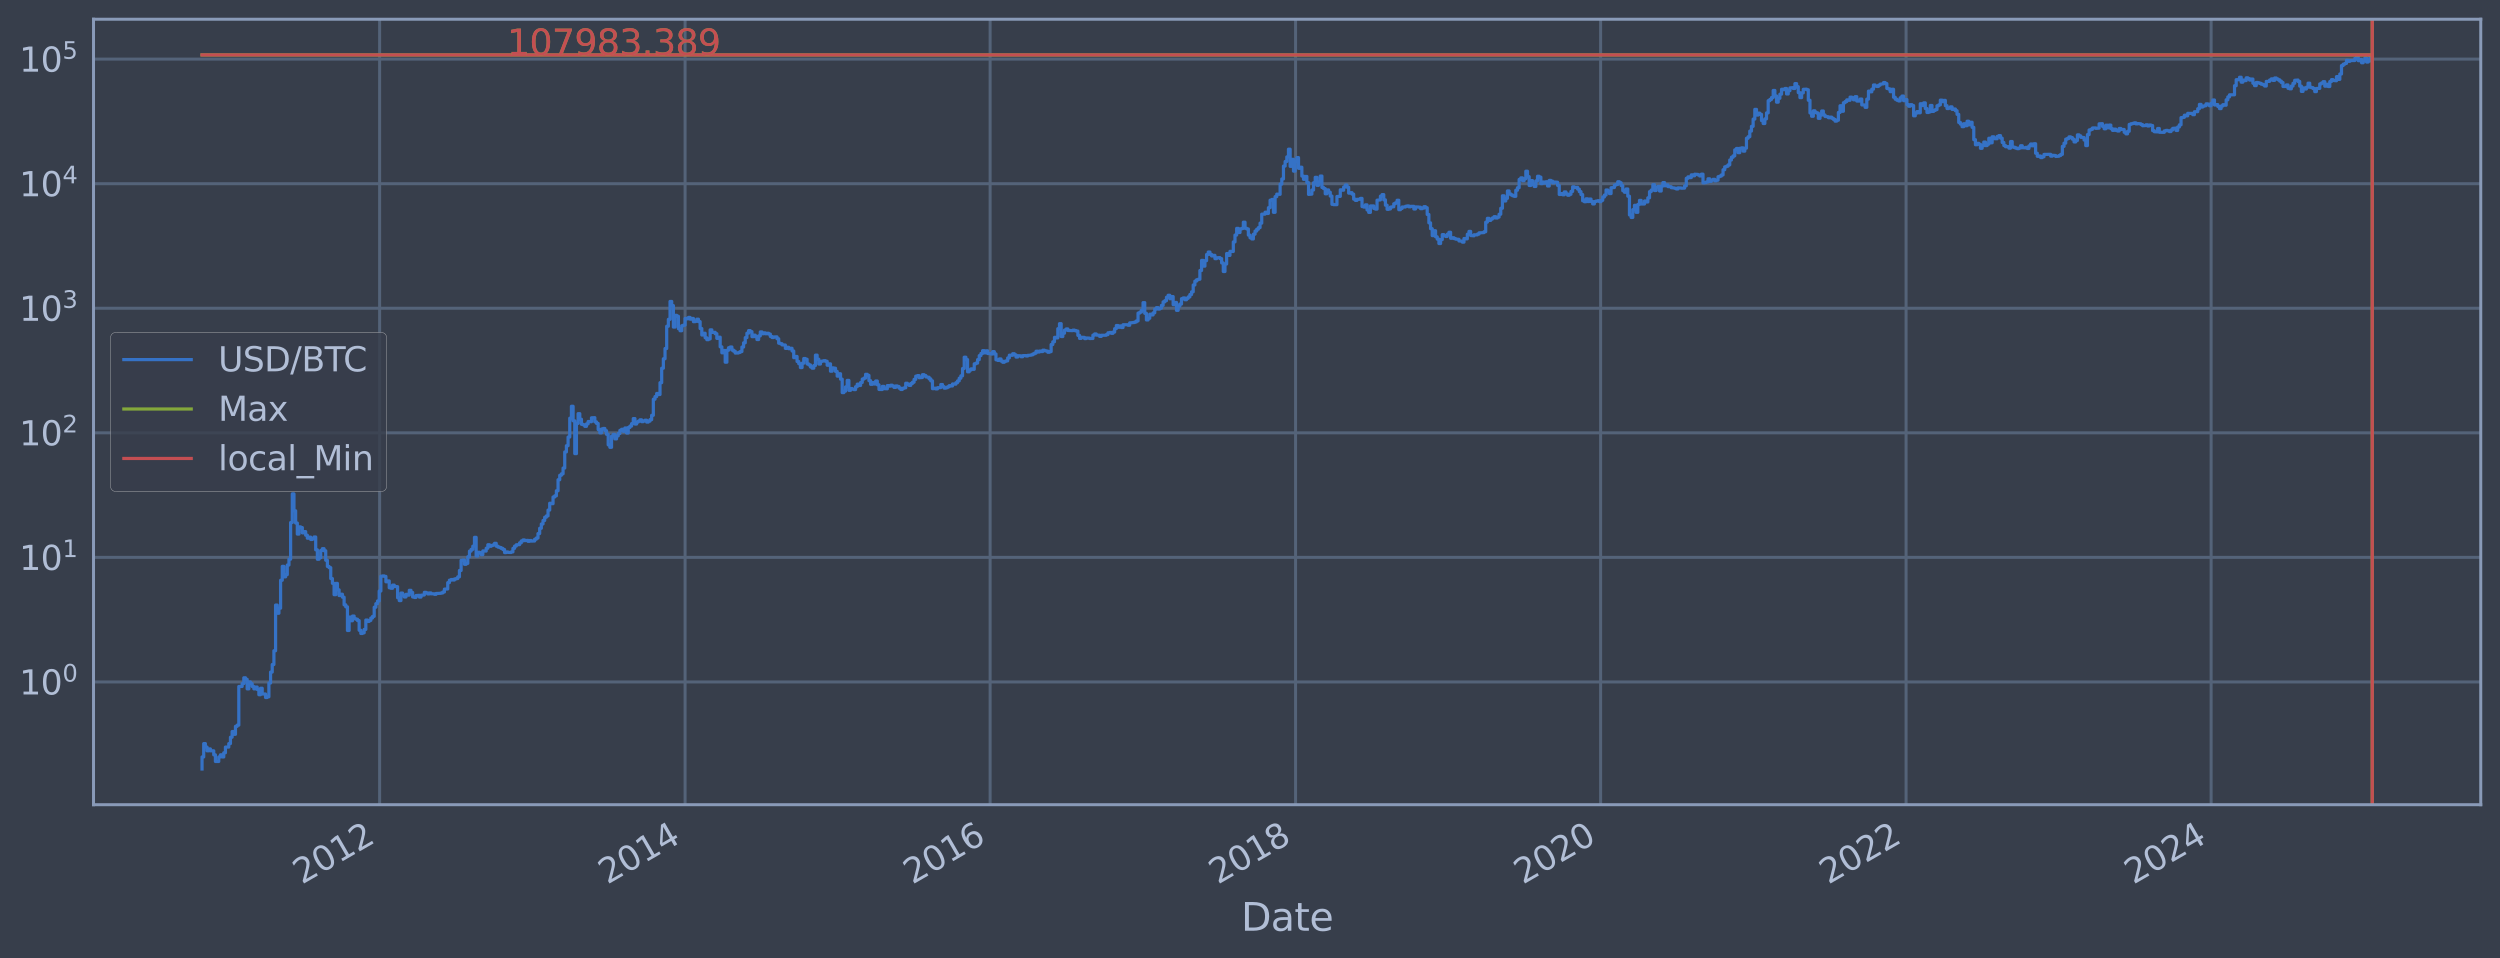 <?xml version="1.0" encoding="utf-8" standalone="no"?>
<!DOCTYPE svg PUBLIC "-//W3C//DTD SVG 1.1//EN"
  "http://www.w3.org/Graphics/SVG/1.1/DTD/svg11.dtd">
<svg xmlns:xlink="http://www.w3.org/1999/xlink" width="934.976pt" height="358.291pt" viewBox="0 0 934.976 358.291" xmlns="http://www.w3.org/2000/svg" version="1.1">
 <defs>
  <style type="text/css">*{stroke-linejoin: round; stroke-linecap: butt}</style>
 </defs>
 <g id="figure_1">
  <g id="patch_1">
   <path d="M 0 358.291 
L 934.976 358.291 
L 934.976 0 
L 0 0 
z
" style="fill: #373e4b"/>
  </g>
  <g id="axes_1">
   <g id="patch_2">
    <path d="M 34.976 300.96 
L 927.776 300.96 
L 927.776 7.2 
L 34.976 7.2 
z
" style="fill: #373e4b"/>
   </g>
   <g id="matplotlib.axis_1">
    <g id="xtick_1">
     <g id="line2d_1">
      <path d="M 141.975 300.96 
L 141.975 7.2 
" clip-path="url(#p8b834fd27b)" style="fill: none; stroke: #546379; stroke-width: 1.12; stroke-linecap: square"/>
     </g>
     <g id="line2d_2"/>
     <g id="text_1">
      <!-- 2012 -->
      <g style="fill: #b1bed6" transform="translate(112.894 330.885) rotate(-30) scale(0.126 -0.126)">
       <defs>
        <path id="DejaVuSans-32" d="M 1228 531 
L 3431 531 
L 3431 0 
L 469 0 
L 469 531 
Q 828 903 1448 1529 
Q 2069 2156 2228 2338 
Q 2531 2678 2651 2914 
Q 2772 3150 2772 3378 
Q 2772 3750 2511 3984 
Q 2250 4219 1831 4219 
Q 1534 4219 1204 4116 
Q 875 4013 500 3803 
L 500 4441 
Q 881 4594 1212 4672 
Q 1544 4750 1819 4750 
Q 2544 4750 2975 4387 
Q 3406 4025 3406 3419 
Q 3406 3131 3298 2873 
Q 3191 2616 2906 2266 
Q 2828 2175 2409 1742 
Q 1991 1309 1228 531 
z
" transform="scale(0.016)"/>
        <path id="DejaVuSans-30" d="M 2034 4250 
Q 1547 4250 1301 3770 
Q 1056 3291 1056 2328 
Q 1056 1369 1301 889 
Q 1547 409 2034 409 
Q 2525 409 2770 889 
Q 3016 1369 3016 2328 
Q 3016 3291 2770 3770 
Q 2525 4250 2034 4250 
z
M 2034 4750 
Q 2819 4750 3233 4129 
Q 3647 3509 3647 2328 
Q 3647 1150 3233 529 
Q 2819 -91 2034 -91 
Q 1250 -91 836 529 
Q 422 1150 422 2328 
Q 422 3509 836 4129 
Q 1250 4750 2034 4750 
z
" transform="scale(0.016)"/>
        <path id="DejaVuSans-31" d="M 794 531 
L 1825 531 
L 1825 4091 
L 703 3866 
L 703 4441 
L 1819 4666 
L 2450 4666 
L 2450 531 
L 3481 531 
L 3481 0 
L 794 0 
L 794 531 
z
" transform="scale(0.016)"/>
       </defs>
       <use xlink:href="#DejaVuSans-32"/>
       <use xlink:href="#DejaVuSans-30" transform="translate(63.623 0)"/>
       <use xlink:href="#DejaVuSans-31" transform="translate(127.246 0)"/>
       <use xlink:href="#DejaVuSans-32" transform="translate(190.869 0)"/>
      </g>
     </g>
    </g>
    <g id="xtick_2">
     <g id="line2d_3">
      <path d="M 256.214 300.96 
L 256.214 7.2 
" clip-path="url(#p8b834fd27b)" style="fill: none; stroke: #546379; stroke-width: 1.12; stroke-linecap: square"/>
     </g>
     <g id="line2d_4"/>
     <g id="text_2">
      <!-- 2014 -->
      <g style="fill: #b1bed6" transform="translate(227.132 330.885) rotate(-30) scale(0.126 -0.126)">
       <defs>
        <path id="DejaVuSans-34" d="M 2419 4116 
L 825 1625 
L 2419 1625 
L 2419 4116 
z
M 2253 4666 
L 3047 4666 
L 3047 1625 
L 3713 1625 
L 3713 1100 
L 3047 1100 
L 3047 0 
L 2419 0 
L 2419 1100 
L 313 1100 
L 313 1709 
L 2253 4666 
z
" transform="scale(0.016)"/>
       </defs>
       <use xlink:href="#DejaVuSans-32"/>
       <use xlink:href="#DejaVuSans-30" transform="translate(63.623 0)"/>
       <use xlink:href="#DejaVuSans-31" transform="translate(127.246 0)"/>
       <use xlink:href="#DejaVuSans-34" transform="translate(190.869 0)"/>
      </g>
     </g>
    </g>
    <g id="xtick_3">
     <g id="line2d_5">
      <path d="M 370.295 300.96 
L 370.295 7.2 
" clip-path="url(#p8b834fd27b)" style="fill: none; stroke: #546379; stroke-width: 1.12; stroke-linecap: square"/>
     </g>
     <g id="line2d_6"/>
     <g id="text_3">
      <!-- 2016 -->
      <g style="fill: #b1bed6" transform="translate(341.214 330.885) rotate(-30) scale(0.126 -0.126)">
       <defs>
        <path id="DejaVuSans-36" d="M 2113 2584 
Q 1688 2584 1439 2293 
Q 1191 2003 1191 1497 
Q 1191 994 1439 701 
Q 1688 409 2113 409 
Q 2538 409 2786 701 
Q 3034 994 3034 1497 
Q 3034 2003 2786 2293 
Q 2538 2584 2113 2584 
z
M 3366 4563 
L 3366 3988 
Q 3128 4100 2886 4159 
Q 2644 4219 2406 4219 
Q 1781 4219 1451 3797 
Q 1122 3375 1075 2522 
Q 1259 2794 1537 2939 
Q 1816 3084 2150 3084 
Q 2853 3084 3261 2657 
Q 3669 2231 3669 1497 
Q 3669 778 3244 343 
Q 2819 -91 2113 -91 
Q 1303 -91 875 529 
Q 447 1150 447 2328 
Q 447 3434 972 4092 
Q 1497 4750 2381 4750 
Q 2619 4750 2861 4703 
Q 3103 4656 3366 4563 
z
" transform="scale(0.016)"/>
       </defs>
       <use xlink:href="#DejaVuSans-32"/>
       <use xlink:href="#DejaVuSans-30" transform="translate(63.623 0)"/>
       <use xlink:href="#DejaVuSans-31" transform="translate(127.246 0)"/>
       <use xlink:href="#DejaVuSans-36" transform="translate(190.869 0)"/>
      </g>
     </g>
    </g>
    <g id="xtick_4">
     <g id="line2d_7">
      <path d="M 484.534 300.96 
L 484.534 7.2 
" clip-path="url(#p8b834fd27b)" style="fill: none; stroke: #546379; stroke-width: 1.12; stroke-linecap: square"/>
     </g>
     <g id="line2d_8"/>
     <g id="text_4">
      <!-- 2018 -->
      <g style="fill: #b1bed6" transform="translate(455.453 330.885) rotate(-30) scale(0.126 -0.126)">
       <defs>
        <path id="DejaVuSans-38" d="M 2034 2216 
Q 1584 2216 1326 1975 
Q 1069 1734 1069 1313 
Q 1069 891 1326 650 
Q 1584 409 2034 409 
Q 2484 409 2743 651 
Q 3003 894 3003 1313 
Q 3003 1734 2745 1975 
Q 2488 2216 2034 2216 
z
M 1403 2484 
Q 997 2584 770 2862 
Q 544 3141 544 3541 
Q 544 4100 942 4425 
Q 1341 4750 2034 4750 
Q 2731 4750 3128 4425 
Q 3525 4100 3525 3541 
Q 3525 3141 3298 2862 
Q 3072 2584 2669 2484 
Q 3125 2378 3379 2068 
Q 3634 1759 3634 1313 
Q 3634 634 3220 271 
Q 2806 -91 2034 -91 
Q 1263 -91 848 271 
Q 434 634 434 1313 
Q 434 1759 690 2068 
Q 947 2378 1403 2484 
z
M 1172 3481 
Q 1172 3119 1398 2916 
Q 1625 2713 2034 2713 
Q 2441 2713 2670 2916 
Q 2900 3119 2900 3481 
Q 2900 3844 2670 4047 
Q 2441 4250 2034 4250 
Q 1625 4250 1398 4047 
Q 1172 3844 1172 3481 
z
" transform="scale(0.016)"/>
       </defs>
       <use xlink:href="#DejaVuSans-32"/>
       <use xlink:href="#DejaVuSans-30" transform="translate(63.623 0)"/>
       <use xlink:href="#DejaVuSans-31" transform="translate(127.246 0)"/>
       <use xlink:href="#DejaVuSans-38" transform="translate(190.869 0)"/>
      </g>
     </g>
    </g>
    <g id="xtick_5">
     <g id="line2d_9">
      <path d="M 598.615 300.96 
L 598.615 7.2 
" clip-path="url(#p8b834fd27b)" style="fill: none; stroke: #546379; stroke-width: 1.12; stroke-linecap: square"/>
     </g>
     <g id="line2d_10"/>
     <g id="text_5">
      <!-- 2020 -->
      <g style="fill: #b1bed6" transform="translate(569.534 330.885) rotate(-30) scale(0.126 -0.126)">
       <use xlink:href="#DejaVuSans-32"/>
       <use xlink:href="#DejaVuSans-30" transform="translate(63.623 0)"/>
       <use xlink:href="#DejaVuSans-32" transform="translate(127.246 0)"/>
       <use xlink:href="#DejaVuSans-30" transform="translate(190.869 0)"/>
      </g>
     </g>
    </g>
    <g id="xtick_6">
     <g id="line2d_11">
      <path d="M 712.854 300.96 
L 712.854 7.2 
" clip-path="url(#p8b834fd27b)" style="fill: none; stroke: #546379; stroke-width: 1.12; stroke-linecap: square"/>
     </g>
     <g id="line2d_12"/>
     <g id="text_6">
      <!-- 2022 -->
      <g style="fill: #b1bed6" transform="translate(683.773 330.885) rotate(-30) scale(0.126 -0.126)">
       <use xlink:href="#DejaVuSans-32"/>
       <use xlink:href="#DejaVuSans-30" transform="translate(63.623 0)"/>
       <use xlink:href="#DejaVuSans-32" transform="translate(127.246 0)"/>
       <use xlink:href="#DejaVuSans-32" transform="translate(190.869 0)"/>
      </g>
     </g>
    </g>
    <g id="xtick_7">
     <g id="line2d_13">
      <path d="M 826.936 300.96 
L 826.936 7.2 
" clip-path="url(#p8b834fd27b)" style="fill: none; stroke: #546379; stroke-width: 1.12; stroke-linecap: square"/>
     </g>
     <g id="line2d_14"/>
     <g id="text_7">
      <!-- 2024 -->
      <g style="fill: #b1bed6" transform="translate(797.854 330.885) rotate(-30) scale(0.126 -0.126)">
       <use xlink:href="#DejaVuSans-32"/>
       <use xlink:href="#DejaVuSans-30" transform="translate(63.623 0)"/>
       <use xlink:href="#DejaVuSans-32" transform="translate(127.246 0)"/>
       <use xlink:href="#DejaVuSans-34" transform="translate(190.869 0)"/>
      </g>
     </g>
    </g>
    <g id="text_8">
     <!-- Date -->
     <g style="fill: #b1bed6" transform="translate(464.167 348.096) scale(0.144 -0.144)">
      <defs>
       <path id="DejaVuSans-44" d="M 1259 4147 
L 1259 519 
L 2022 519 
Q 2988 519 3436 956 
Q 3884 1394 3884 2338 
Q 3884 3275 3436 3711 
Q 2988 4147 2022 4147 
L 1259 4147 
z
M 628 4666 
L 1925 4666 
Q 3281 4666 3915 4102 
Q 4550 3538 4550 2338 
Q 4550 1131 3912 565 
Q 3275 0 1925 0 
L 628 0 
L 628 4666 
z
" transform="scale(0.016)"/>
       <path id="DejaVuSans-61" d="M 2194 1759 
Q 1497 1759 1228 1600 
Q 959 1441 959 1056 
Q 959 750 1161 570 
Q 1363 391 1709 391 
Q 2188 391 2477 730 
Q 2766 1069 2766 1631 
L 2766 1759 
L 2194 1759 
z
M 3341 1997 
L 3341 0 
L 2766 0 
L 2766 531 
Q 2569 213 2275 61 
Q 1981 -91 1556 -91 
Q 1019 -91 701 211 
Q 384 513 384 1019 
Q 384 1609 779 1909 
Q 1175 2209 1959 2209 
L 2766 2209 
L 2766 2266 
Q 2766 2663 2505 2880 
Q 2244 3097 1772 3097 
Q 1472 3097 1187 3025 
Q 903 2953 641 2809 
L 641 3341 
Q 956 3463 1253 3523 
Q 1550 3584 1831 3584 
Q 2591 3584 2966 3190 
Q 3341 2797 3341 1997 
z
" transform="scale(0.016)"/>
       <path id="DejaVuSans-74" d="M 1172 4494 
L 1172 3500 
L 2356 3500 
L 2356 3053 
L 1172 3053 
L 1172 1153 
Q 1172 725 1289 603 
Q 1406 481 1766 481 
L 2356 481 
L 2356 0 
L 1766 0 
Q 1100 0 847 248 
Q 594 497 594 1153 
L 594 3053 
L 172 3053 
L 172 3500 
L 594 3500 
L 594 4494 
L 1172 4494 
z
" transform="scale(0.016)"/>
       <path id="DejaVuSans-65" d="M 3597 1894 
L 3597 1613 
L 953 1613 
Q 991 1019 1311 708 
Q 1631 397 2203 397 
Q 2534 397 2845 478 
Q 3156 559 3463 722 
L 3463 178 
Q 3153 47 2828 -22 
Q 2503 -91 2169 -91 
Q 1331 -91 842 396 
Q 353 884 353 1716 
Q 353 2575 817 3079 
Q 1281 3584 2069 3584 
Q 2775 3584 3186 3129 
Q 3597 2675 3597 1894 
z
M 3022 2063 
Q 3016 2534 2758 2815 
Q 2500 3097 2075 3097 
Q 1594 3097 1305 2825 
Q 1016 2553 972 2059 
L 3022 2063 
z
" transform="scale(0.016)"/>
      </defs>
      <use xlink:href="#DejaVuSans-44"/>
      <use xlink:href="#DejaVuSans-61" transform="translate(77.002 0)"/>
      <use xlink:href="#DejaVuSans-74" transform="translate(138.281 0)"/>
      <use xlink:href="#DejaVuSans-65" transform="translate(177.49 0)"/>
     </g>
    </g>
   </g>
   <g id="matplotlib.axis_2">
    <g id="ytick_1">
     <g id="line2d_15">
      <path d="M 34.976 255.044 
L 927.776 255.044 
" clip-path="url(#p8b834fd27b)" style="fill: none; stroke: #546379; stroke-width: 1.12; stroke-linecap: square"/>
     </g>
     <g id="line2d_16"/>
     <g id="text_9">
      <!-- $\mathdefault{10^{0}}$ -->
      <g style="fill: #b1bed6" transform="translate(7.2 259.831) scale(0.126 -0.126)">
       <use xlink:href="#DejaVuSans-31" transform="translate(0 0.766)"/>
       <use xlink:href="#DejaVuSans-30" transform="translate(63.623 0.766)"/>
       <use xlink:href="#DejaVuSans-30" transform="translate(128.203 39.047) scale(0.7)"/>
      </g>
     </g>
    </g>
    <g id="ytick_2">
     <g id="line2d_17">
      <path d="M 34.976 208.457 
L 927.776 208.457 
" clip-path="url(#p8b834fd27b)" style="fill: none; stroke: #546379; stroke-width: 1.12; stroke-linecap: square"/>
     </g>
     <g id="line2d_18"/>
     <g id="text_10">
      <!-- $\mathdefault{10^{1}}$ -->
      <g style="fill: #b1bed6" transform="translate(7.2 213.244) scale(0.126 -0.126)">
       <use xlink:href="#DejaVuSans-31" transform="translate(0 0.684)"/>
       <use xlink:href="#DejaVuSans-30" transform="translate(63.623 0.684)"/>
       <use xlink:href="#DejaVuSans-31" transform="translate(128.203 38.966) scale(0.7)"/>
      </g>
     </g>
    </g>
    <g id="ytick_3">
     <g id="line2d_19">
      <path d="M 34.976 161.869 
L 927.776 161.869 
" clip-path="url(#p8b834fd27b)" style="fill: none; stroke: #546379; stroke-width: 1.12; stroke-linecap: square"/>
     </g>
     <g id="line2d_20"/>
     <g id="text_11">
      <!-- $\mathdefault{10^{2}}$ -->
      <g style="fill: #b1bed6" transform="translate(7.2 166.656) scale(0.126 -0.126)">
       <use xlink:href="#DejaVuSans-31" transform="translate(0 0.766)"/>
       <use xlink:href="#DejaVuSans-30" transform="translate(63.623 0.766)"/>
       <use xlink:href="#DejaVuSans-32" transform="translate(128.203 39.047) scale(0.7)"/>
      </g>
     </g>
    </g>
    <g id="ytick_4">
     <g id="line2d_21">
      <path d="M 34.976 115.282 
L 927.776 115.282 
" clip-path="url(#p8b834fd27b)" style="fill: none; stroke: #546379; stroke-width: 1.12; stroke-linecap: square"/>
     </g>
     <g id="line2d_22"/>
     <g id="text_12">
      <!-- $\mathdefault{10^{3}}$ -->
      <g style="fill: #b1bed6" transform="translate(7.2 120.069) scale(0.126 -0.126)">
       <defs>
        <path id="DejaVuSans-33" d="M 2597 2516 
Q 3050 2419 3304 2112 
Q 3559 1806 3559 1356 
Q 3559 666 3084 287 
Q 2609 -91 1734 -91 
Q 1441 -91 1130 -33 
Q 819 25 488 141 
L 488 750 
Q 750 597 1062 519 
Q 1375 441 1716 441 
Q 2309 441 2620 675 
Q 2931 909 2931 1356 
Q 2931 1769 2642 2001 
Q 2353 2234 1838 2234 
L 1294 2234 
L 1294 2753 
L 1863 2753 
Q 2328 2753 2575 2939 
Q 2822 3125 2822 3475 
Q 2822 3834 2567 4026 
Q 2313 4219 1838 4219 
Q 1578 4219 1281 4162 
Q 984 4106 628 3988 
L 628 4550 
Q 988 4650 1302 4700 
Q 1616 4750 1894 4750 
Q 2613 4750 3031 4423 
Q 3450 4097 3450 3541 
Q 3450 3153 3228 2886 
Q 3006 2619 2597 2516 
z
" transform="scale(0.016)"/>
       </defs>
       <use xlink:href="#DejaVuSans-31" transform="translate(0 0.766)"/>
       <use xlink:href="#DejaVuSans-30" transform="translate(63.623 0.766)"/>
       <use xlink:href="#DejaVuSans-33" transform="translate(128.203 39.047) scale(0.7)"/>
      </g>
     </g>
    </g>
    <g id="ytick_5">
     <g id="line2d_23">
      <path d="M 34.976 68.694 
L 927.776 68.694 
" clip-path="url(#p8b834fd27b)" style="fill: none; stroke: #546379; stroke-width: 1.12; stroke-linecap: square"/>
     </g>
     <g id="line2d_24"/>
     <g id="text_13">
      <!-- $\mathdefault{10^{4}}$ -->
      <g style="fill: #b1bed6" transform="translate(7.2 73.481) scale(0.126 -0.126)">
       <use xlink:href="#DejaVuSans-31" transform="translate(0 0.684)"/>
       <use xlink:href="#DejaVuSans-30" transform="translate(63.623 0.684)"/>
       <use xlink:href="#DejaVuSans-34" transform="translate(128.203 38.966) scale(0.7)"/>
      </g>
     </g>
    </g>
    <g id="ytick_6">
     <g id="line2d_25">
      <path d="M 34.976 22.107 
L 927.776 22.107 
" clip-path="url(#p8b834fd27b)" style="fill: none; stroke: #546379; stroke-width: 1.12; stroke-linecap: square"/>
     </g>
     <g id="line2d_26"/>
     <g id="text_14">
      <!-- $\mathdefault{10^{5}}$ -->
      <g style="fill: #b1bed6" transform="translate(7.2 26.894) scale(0.126 -0.126)">
       <defs>
        <path id="DejaVuSans-35" d="M 691 4666 
L 3169 4666 
L 3169 4134 
L 1269 4134 
L 1269 2991 
Q 1406 3038 1543 3061 
Q 1681 3084 1819 3084 
Q 2600 3084 3056 2656 
Q 3513 2228 3513 1497 
Q 3513 744 3044 326 
Q 2575 -91 1722 -91 
Q 1428 -91 1123 -41 
Q 819 9 494 109 
L 494 744 
Q 775 591 1075 516 
Q 1375 441 1709 441 
Q 2250 441 2565 725 
Q 2881 1009 2881 1497 
Q 2881 1984 2565 2268 
Q 2250 2553 1709 2553 
Q 1456 2553 1204 2497 
Q 953 2441 691 2322 
L 691 4666 
z
" transform="scale(0.016)"/>
       </defs>
       <use xlink:href="#DejaVuSans-31" transform="translate(0 0.684)"/>
       <use xlink:href="#DejaVuSans-30" transform="translate(63.623 0.684)"/>
       <use xlink:href="#DejaVuSans-35" transform="translate(128.203 38.966) scale(0.7)"/>
      </g>
     </g>
    </g>
    <g id="ytick_7">
     <g id="line2d_27"/>
    </g>
    <g id="ytick_8">
     <g id="line2d_28"/>
    </g>
    <g id="ytick_9">
     <g id="line2d_29"/>
    </g>
    <g id="ytick_10">
     <g id="line2d_30"/>
    </g>
    <g id="ytick_11">
     <g id="line2d_31"/>
    </g>
    <g id="ytick_12">
     <g id="line2d_32"/>
    </g>
    <g id="ytick_13">
     <g id="line2d_33"/>
    </g>
    <g id="ytick_14">
     <g id="line2d_34"/>
    </g>
    <g id="ytick_15">
     <g id="line2d_35"/>
    </g>
    <g id="ytick_16">
     <g id="line2d_36"/>
    </g>
    <g id="ytick_17">
     <g id="line2d_37"/>
    </g>
    <g id="ytick_18">
     <g id="line2d_38"/>
    </g>
    <g id="ytick_19">
     <g id="line2d_39"/>
    </g>
    <g id="ytick_20">
     <g id="line2d_40"/>
    </g>
    <g id="ytick_21">
     <g id="line2d_41"/>
    </g>
    <g id="ytick_22">
     <g id="line2d_42"/>
    </g>
    <g id="ytick_23">
     <g id="line2d_43"/>
    </g>
    <g id="ytick_24">
     <g id="line2d_44"/>
    </g>
    <g id="ytick_25">
     <g id="line2d_45"/>
    </g>
    <g id="ytick_26">
     <g id="line2d_46"/>
    </g>
    <g id="ytick_27">
     <g id="line2d_47"/>
    </g>
    <g id="ytick_28">
     <g id="line2d_48"/>
    </g>
    <g id="ytick_29">
     <g id="line2d_49"/>
    </g>
    <g id="ytick_30">
     <g id="line2d_50"/>
    </g>
    <g id="ytick_31">
     <g id="line2d_51"/>
    </g>
    <g id="ytick_32">
     <g id="line2d_52"/>
    </g>
    <g id="ytick_33">
     <g id="line2d_53"/>
    </g>
    <g id="ytick_34">
     <g id="line2d_54"/>
    </g>
    <g id="ytick_35">
     <g id="line2d_55"/>
    </g>
    <g id="ytick_36">
     <g id="line2d_56"/>
    </g>
    <g id="ytick_37">
     <g id="line2d_57"/>
    </g>
    <g id="ytick_38">
     <g id="line2d_58"/>
    </g>
    <g id="ytick_39">
     <g id="line2d_59"/>
    </g>
    <g id="ytick_40">
     <g id="line2d_60"/>
    </g>
    <g id="ytick_41">
     <g id="line2d_61"/>
    </g>
    <g id="ytick_42">
     <g id="line2d_62"/>
    </g>
    <g id="ytick_43">
     <g id="line2d_63"/>
    </g>
    <g id="ytick_44">
     <g id="line2d_64"/>
    </g>
    <g id="ytick_45">
     <g id="line2d_65"/>
    </g>
    <g id="ytick_46">
     <g id="line2d_66"/>
    </g>
    <g id="ytick_47">
     <g id="line2d_67"/>
    </g>
    <g id="ytick_48">
     <g id="line2d_68"/>
    </g>
    <g id="ytick_49">
     <g id="line2d_69"/>
    </g>
    <g id="ytick_50">
     <g id="line2d_70"/>
    </g>
    <g id="ytick_51">
     <g id="line2d_71"/>
    </g>
    <g id="ytick_52">
     <g id="line2d_72"/>
    </g>
    <g id="ytick_53">
     <g id="line2d_73"/>
    </g>
    <g id="ytick_54">
     <g id="line2d_74"/>
    </g>
    <g id="ytick_55">
     <g id="line2d_75"/>
    </g>
   </g>
   <g id="line2d_76">
    <path d="M 75.558 287.607 
L 75.558 283.092 
L 76.183 283.092 
L 76.183 278.098 
L 76.808 278.098 
L 76.808 279.404 
L 77.433 279.404 
L 77.433 280.8 
L 78.058 280.8 
L 78.058 280.09 
L 78.683 280.09 
L 78.683 280.8 
L 79.934 280.8 
L 79.934 282.299 
L 80.559 282.299 
L 80.559 284.78 
L 81.809 284.78 
L 81.809 283.092 
L 82.434 283.092 
L 82.434 282.299 
L 83.059 282.299 
L 83.059 283.092 
L 83.684 283.092 
L 83.684 281.535 
L 84.309 281.535 
L 84.309 279.404 
L 85.56 279.404 
L 85.56 278.098 
L 86.185 278.098 
L 86.185 275.715 
L 86.81 275.715 
L 86.81 273.583 
L 87.435 273.583 
L 87.435 274.621 
L 88.06 274.621 
L 88.06 271.655 
L 88.685 271.655 
L 88.685 271.2 
L 89.31 271.2 
L 89.31 256.731 
L 90.56 256.731 
L 90.56 255.66 
L 91.185 255.66 
L 91.185 253.487 
L 91.811 253.487 
L 91.811 254.057 
L 92.436 254.057 
L 92.436 257.63 
L 93.061 257.63 
L 93.061 255.044 
L 93.686 255.044 
L 93.686 255.66 
L 94.311 255.66 
L 94.311 256.731 
L 94.936 256.731 
L 94.936 257.63 
L 95.561 257.63 
L 95.561 256.952 
L 96.186 256.952 
L 96.186 257.862 
L 96.811 257.862 
L 96.811 259.813 
L 97.437 259.813 
L 97.437 257.402 
L 98.062 257.402 
L 98.062 259.559 
L 99.312 259.559 
L 99.312 260.865 
L 99.937 260.865 
L 99.937 260.597 
L 100.562 260.597 
L 100.562 255.453 
L 101.187 255.453 
L 101.187 251.355 
L 101.812 251.355 
L 101.812 248.527 
L 102.437 248.527 
L 102.437 243.378 
L 103.062 243.378 
L 103.062 226.3 
L 103.688 226.3 
L 103.688 229.353 
L 104.313 229.353 
L 104.313 227.456 
L 104.938 227.456 
L 104.938 217.017 
L 105.563 217.017 
L 105.563 211.816 
L 106.188 211.816 
L 106.188 215.731 
L 106.813 215.731 
L 106.813 214.907 
L 107.438 214.907 
L 107.438 211.321 
L 108.063 211.321 
L 108.063 209.136 
L 108.688 209.136 
L 108.688 195.417 
L 109.314 195.417 
L 109.314 184.709 
L 109.939 184.709 
L 109.939 191.032 
L 110.564 191.032 
L 110.564 195.609 
L 111.189 195.609 
L 111.189 199.734 
L 111.814 199.734 
L 111.814 197.042 
L 112.439 197.042 
L 112.439 197.308 
L 113.064 197.308 
L 113.064 199.279 
L 113.689 199.279 
L 113.689 198.821 
L 114.314 198.821 
L 114.314 200.159 
L 114.94 200.159 
L 114.94 201.291 
L 115.565 201.291 
L 115.565 200.883 
L 116.19 200.883 
L 116.19 201.75 
L 116.815 201.75 
L 116.815 201.505 
L 117.44 201.505 
L 117.44 200.828 
L 118.065 200.828 
L 118.065 205.629 
L 118.69 205.629 
L 118.69 209.156 
L 119.315 209.156 
L 119.315 208.599 
L 119.94 208.599 
L 119.94 205.877 
L 120.565 205.877 
L 120.565 205.194 
L 121.191 205.194 
L 121.191 205.984 
L 121.816 205.984 
L 121.816 209.537 
L 122.441 209.537 
L 122.441 211.84 
L 123.066 211.84 
L 123.066 212.3 
L 123.691 212.3 
L 123.691 216.379 
L 124.316 216.379 
L 124.316 218.161 
L 124.941 218.161 
L 124.941 222.4 
L 125.566 222.4 
L 125.566 218.194 
L 126.191 218.194 
L 126.191 220.589 
L 126.817 220.589 
L 126.817 222.725 
L 127.442 222.725 
L 127.442 222.239 
L 128.067 222.239 
L 128.067 223.349 
L 128.692 223.349 
L 128.692 226.202 
L 129.317 226.202 
L 129.317 226.945 
L 129.942 226.945 
L 129.942 235.789 
L 130.567 235.789 
L 130.567 230.766 
L 131.192 230.766 
L 131.192 232.153 
L 131.817 232.153 
L 131.817 230.403 
L 132.442 230.403 
L 132.442 231.384 
L 133.068 231.384 
L 133.068 231.574 
L 133.693 231.574 
L 133.693 232.088 
L 134.318 232.088 
L 134.318 235.711 
L 134.943 235.711 
L 134.943 236.914 
L 135.568 236.914 
L 135.568 236.668 
L 136.193 236.668 
L 136.193 235.403 
L 136.818 235.403 
L 136.818 231.893 
L 137.443 231.893 
L 137.443 232.416 
L 138.068 232.416 
L 138.068 232.023 
L 138.694 232.023 
L 138.694 231.135 
L 139.319 231.135 
L 139.319 230.523 
L 139.944 230.523 
L 139.944 227.097 
L 140.569 227.097 
L 140.569 225.769 
L 141.194 225.769 
L 141.194 224.748 
L 141.819 224.748 
L 141.819 221.036 
L 142.444 221.036 
L 142.444 215.5 
L 143.069 215.5 
L 143.069 215.386 
L 143.694 215.386 
L 143.694 215.558 
L 144.32 215.558 
L 144.32 217.581 
L 144.945 217.581 
L 144.945 217.266 
L 145.57 217.266 
L 145.57 219.83 
L 146.195 219.83 
L 146.195 220.008 
L 146.82 220.008 
L 146.82 218.826 
L 147.445 218.826 
L 147.445 219.339 
L 148.695 219.408 
L 148.695 223.561 
L 149.32 223.561 
L 149.32 224.613 
L 149.945 224.613 
L 149.945 221.804 
L 150.571 221.804 
L 150.571 222.562 
L 151.196 222.562 
L 151.196 223.265 
L 151.821 223.265 
L 151.821 222.279 
L 152.446 222.279 
L 152.446 222.562 
L 153.071 222.562 
L 153.071 220.774 
L 153.696 220.774 
L 153.696 221.571 
L 154.321 221.571 
L 154.321 223.265 
L 154.946 223.265 
L 154.946 223.434 
L 155.571 223.434 
L 155.571 222.725 
L 156.822 222.643 
L 156.822 223.307 
L 157.447 223.307 
L 157.447 222.603 
L 158.697 222.521 
L 158.697 221.532 
L 159.322 221.532 
L 159.322 221.726 
L 159.947 221.726 
L 159.947 222.12 
L 160.572 222.12 
L 160.572 221.765 
L 161.197 221.765 
L 161.197 222.08 
L 162.448 222.08 
L 162.448 222.279 
L 163.073 222.279 
L 163.073 221.961 
L 164.948 221.883 
L 164.948 221.765 
L 165.573 221.765 
L 165.573 221.417 
L 166.198 221.417 
L 166.198 220.333 
L 167.448 220.26 
L 167.448 217.901 
L 168.074 217.901 
L 168.074 216.987 
L 168.699 216.987 
L 168.699 216.741 
L 169.324 216.741 
L 169.324 216.925 
L 169.949 216.925 
L 169.949 216.529 
L 170.574 216.529 
L 170.574 216.379 
L 171.199 216.379 
L 171.199 215.731 
L 171.824 215.731 
L 171.824 213.354 
L 172.449 213.354 
L 172.449 209.558 
L 173.074 209.558 
L 173.074 209.431 
L 173.699 209.431 
L 173.699 211.043 
L 174.325 211.043 
L 174.325 210.701 
L 174.95 210.701 
L 174.95 208.215 
L 175.575 208.215 
L 175.575 206.11 
L 176.2 206.11 
L 176.2 205.454 
L 176.825 205.454 
L 176.825 204.268 
L 177.45 204.268 
L 177.45 200.967 
L 178.075 200.967 
L 178.075 207.937 
L 178.7 207.937 
L 178.7 206.547 
L 179.325 206.547 
L 179.325 206.694 
L 179.951 206.694 
L 179.951 207.431 
L 180.576 207.431 
L 180.576 206.038 
L 181.826 206.092 
L 181.826 205.039 
L 182.451 205.039 
L 182.451 203.732 
L 183.076 203.732 
L 183.076 204.301 
L 183.701 204.301 
L 183.701 204.007 
L 184.326 204.007 
L 184.326 203.813 
L 184.951 203.813 
L 184.951 203.195 
L 185.577 203.195 
L 185.577 204.268 
L 186.202 204.268 
L 186.202 204.6 
L 186.827 204.6 
L 186.827 204.801 
L 187.452 204.801 
L 187.452 205.108 
L 188.077 205.108 
L 188.077 205.524 
L 188.702 205.524 
L 188.702 206.657 
L 189.327 206.657 
L 189.327 206.418 
L 189.952 206.418 
L 189.952 206.583 
L 191.202 206.62 
L 191.202 206.4 
L 191.828 206.4 
L 191.828 205.074 
L 192.453 205.074 
L 192.453 204.235 
L 193.078 204.235 
L 193.078 203.748 
L 194.328 203.684 
L 194.328 203.009 
L 194.953 203.009 
L 194.953 202.31 
L 195.578 202.31 
L 195.578 201.94 
L 196.203 201.94 
L 196.203 202.191 
L 197.454 202.087 
L 197.454 202.46 
L 198.079 202.46 
L 198.079 202.161 
L 198.704 202.161 
L 198.704 202.355 
L 199.954 202.325 
L 199.954 201.663 
L 200.579 201.663 
L 200.579 201.206 
L 201.204 201.206 
L 201.204 199.55 
L 201.829 199.55 
L 201.829 197.566 
L 202.454 197.566 
L 202.454 195.966 
L 203.079 195.966 
L 203.079 194.656 
L 203.705 194.656 
L 203.705 193.445 
L 204.33 193.445 
L 204.33 192.941 
L 204.955 192.941 
L 204.955 190.769 
L 205.58 190.769 
L 205.58 188.211 
L 206.205 188.211 
L 206.205 188.375 
L 206.83 188.375 
L 206.83 185.881 
L 207.455 185.881 
L 207.455 185.435 
L 208.08 185.435 
L 208.08 183.548 
L 208.705 183.548 
L 208.705 179.421 
L 209.331 179.421 
L 209.331 177.757 
L 209.956 177.757 
L 209.956 177.206 
L 210.581 177.206 
L 210.581 175.053 
L 211.206 175.053 
L 211.206 169.013 
L 211.831 169.013 
L 211.831 166.692 
L 212.456 166.692 
L 212.456 163.446 
L 213.081 163.446 
L 213.081 156.406 
L 213.706 156.406 
L 213.706 151.947 
L 214.331 151.947 
L 214.331 157.371 
L 214.957 157.371 
L 214.957 169.642 
L 215.582 169.642 
L 215.582 158.363 
L 216.207 158.363 
L 216.207 154.703 
L 216.832 154.703 
L 216.832 156.796 
L 217.457 156.796 
L 217.457 158.693 
L 218.082 158.693 
L 218.082 158.87 
L 218.707 158.87 
L 218.707 159.452 
L 219.332 159.452 
L 219.332 158.522 
L 219.957 158.522 
L 219.957 157.628 
L 221.208 157.73 
L 221.208 156.253 
L 222.458 156.206 
L 222.458 157.776 
L 223.083 157.776 
L 223.083 158.355 
L 223.708 158.355 
L 223.708 160.671 
L 224.333 160.671 
L 224.333 161.873 
L 224.958 161.873 
L 224.958 160.427 
L 225.583 160.427 
L 225.583 160.247 
L 226.208 160.247 
L 226.208 161.076 
L 226.834 161.076 
L 226.834 162.433 
L 227.459 162.433 
L 227.459 166.374 
L 228.084 166.374 
L 228.084 167.292 
L 228.709 167.292 
L 228.709 163.123 
L 229.334 163.123 
L 229.334 162.475 
L 229.959 162.475 
L 229.959 164.138 
L 230.584 164.138 
L 230.584 163.012 
L 231.209 163.012 
L 231.209 162.134 
L 231.834 162.134 
L 231.834 160.955 
L 232.459 160.955 
L 232.459 160.553 
L 233.085 160.553 
L 233.085 161.31 
L 233.71 161.31 
L 233.71 160.061 
L 234.335 160.061 
L 234.335 161.928 
L 234.96 161.928 
L 234.96 159.862 
L 235.585 159.862 
L 235.585 159.346 
L 236.21 159.346 
L 236.21 158.435 
L 236.835 158.435 
L 236.835 156.547 
L 237.46 156.547 
L 237.46 158.587 
L 238.085 158.587 
L 238.085 157.843 
L 238.711 157.843 
L 238.711 157.509 
L 239.336 157.509 
L 239.336 157.014 
L 239.961 157.014 
L 239.961 157.692 
L 240.586 157.692 
L 240.586 157.411 
L 241.211 157.411 
L 241.211 157.153 
L 241.836 157.153 
L 241.836 157.856 
L 242.461 157.856 
L 242.461 157.497 
L 243.086 157.497 
L 243.086 156.939 
L 243.711 156.939 
L 243.711 155.325 
L 244.336 155.325 
L 244.336 149.3 
L 244.962 149.3 
L 244.962 148.323 
L 245.587 148.323 
L 245.587 147.159 
L 246.212 147.159 
L 246.212 147.544 
L 246.837 147.544 
L 246.837 143.122 
L 247.462 143.122 
L 247.462 137.713 
L 248.087 137.713 
L 248.087 134.178 
L 248.712 134.178 
L 248.712 130.344 
L 249.337 130.344 
L 249.337 122.019 
L 249.962 122.019 
L 249.962 119.432 
L 250.588 119.432 
L 250.588 112.738 
L 251.213 112.738 
L 251.213 114.29 
L 251.838 114.29 
L 251.838 122.328 
L 252.463 122.328 
L 252.463 117.94 
L 253.088 117.94 
L 253.088 118.263 
L 253.713 118.263 
L 253.713 122.928 
L 254.338 122.928 
L 254.338 123.689 
L 254.963 123.689 
L 254.963 121.817 
L 255.588 121.817 
L 255.588 121.594 
L 256.214 121.594 
L 256.214 119.082 
L 256.839 119.082 
L 256.839 119.216 
L 257.464 119.216 
L 257.464 118.712 
L 258.089 118.712 
L 258.089 119.367 
L 258.714 119.367 
L 258.714 119.105 
L 259.339 119.105 
L 259.339 120.308 
L 259.964 120.308 
L 259.964 120.164 
L 260.589 120.164 
L 260.589 119.369 
L 261.214 119.369 
L 261.214 120.283 
L 261.839 120.283 
L 261.839 122.867 
L 262.465 122.867 
L 262.465 125.283 
L 263.09 125.283 
L 263.09 124.631 
L 263.715 124.631 
L 263.715 126.32 
L 264.34 126.32 
L 264.34 127.03 
L 264.965 127.03 
L 264.965 126.744 
L 265.59 126.744 
L 265.59 123.363 
L 266.215 123.363 
L 266.215 124.314 
L 267.465 124.279 
L 267.465 124.8 
L 268.091 124.8 
L 268.091 126.553 
L 268.716 126.553 
L 268.716 126.102 
L 269.341 126.102 
L 269.341 129.715 
L 269.966 129.715 
L 269.966 131.933 
L 270.591 131.933 
L 270.591 131.081 
L 271.216 131.081 
L 271.216 135.453 
L 271.841 135.453 
L 271.841 131.009 
L 272.466 131.009 
L 272.466 130.043 
L 273.091 130.043 
L 273.091 129.776 
L 273.716 129.776 
L 273.716 130.928 
L 274.342 130.928 
L 274.342 131.347 
L 274.967 131.347 
L 274.967 132.042 
L 276.217 132.002 
L 276.217 131.78 
L 276.842 131.78 
L 276.842 131.477 
L 277.467 131.477 
L 277.467 129.792 
L 278.092 129.792 
L 278.092 128.207 
L 278.717 128.207 
L 278.717 126.268 
L 279.342 126.268 
L 279.342 124.607 
L 279.968 124.607 
L 279.968 123.643 
L 280.593 123.643 
L 280.593 124.035 
L 281.218 124.035 
L 281.218 125.904 
L 281.843 125.904 
L 281.843 125.349 
L 282.468 125.349 
L 282.468 125.924 
L 283.093 125.924 
L 283.093 126.986 
L 283.718 126.986 
L 283.718 125.617 
L 284.343 125.617 
L 284.343 124.143 
L 284.968 124.143 
L 284.968 124.812 
L 285.594 124.812 
L 285.594 124.502 
L 286.219 124.502 
L 286.219 124.821 
L 286.844 124.821 
L 286.844 124.63 
L 287.469 124.63 
L 287.469 124.94 
L 288.094 124.94 
L 288.094 125.831 
L 288.719 125.831 
L 288.719 126.232 
L 289.344 126.232 
L 289.344 126.009 
L 290.594 125.992 
L 290.594 126.69 
L 291.219 126.69 
L 291.219 128.362 
L 291.845 128.362 
L 291.845 128.558 
L 292.47 128.558 
L 292.47 128.984 
L 293.72 129.04 
L 293.72 130.286 
L 294.345 130.286 
L 294.345 129.884 
L 294.97 129.884 
L 294.97 130.414 
L 295.595 130.414 
L 295.595 130.262 
L 296.22 130.262 
L 296.22 131.263 
L 296.845 131.263 
L 296.845 133.763 
L 297.471 133.763 
L 297.471 133.312 
L 298.096 133.312 
L 298.096 135.188 
L 298.721 135.188 
L 298.721 136.014 
L 299.346 136.014 
L 299.346 137.465 
L 299.971 137.465 
L 299.971 135.843 
L 300.596 135.843 
L 300.596 134.083 
L 301.221 134.083 
L 301.221 134.362 
L 301.846 134.362 
L 301.846 136.11 
L 302.471 136.11 
L 302.471 136.47 
L 303.096 136.47 
L 303.096 137.241 
L 303.722 137.241 
L 303.722 137.699 
L 304.347 137.699 
L 304.347 136.7 
L 304.972 136.7 
L 304.972 132.824 
L 305.597 132.824 
L 305.597 134.34 
L 306.222 134.34 
L 306.222 136.152 
L 306.847 136.152 
L 306.847 135.149 
L 307.472 135.149 
L 307.472 135.02 
L 308.097 135.02 
L 308.097 134.879 
L 308.722 134.879 
L 308.722 135.124 
L 309.348 135.124 
L 309.348 136.592 
L 309.973 136.592 
L 309.973 136.076 
L 310.598 136.076 
L 310.598 138.831 
L 311.223 138.831 
L 311.223 137.592 
L 311.848 137.592 
L 311.848 137.717 
L 312.473 137.717 
L 312.473 138.913 
L 313.098 138.913 
L 313.098 140.673 
L 313.723 140.673 
L 313.723 139.777 
L 314.348 139.777 
L 314.348 141.797 
L 314.974 141.797 
L 314.974 146.838 
L 315.599 146.838 
L 315.599 146.287 
L 316.224 146.287 
L 316.224 144.693 
L 316.849 144.693 
L 316.849 142.264 
L 317.474 142.264 
L 317.474 145.986 
L 318.099 145.986 
L 318.099 145.309 
L 318.724 145.309 
L 318.724 145.558 
L 319.349 145.558 
L 319.349 145.703 
L 319.974 145.703 
L 319.974 144.625 
L 320.599 144.625 
L 320.599 143.675 
L 321.225 143.675 
L 321.225 144.161 
L 321.85 144.161 
L 321.85 143.049 
L 322.475 143.049 
L 322.475 141.768 
L 323.1 141.768 
L 323.1 141.402 
L 323.725 141.402 
L 323.725 139.988 
L 324.35 139.988 
L 324.35 140.377 
L 324.975 140.377 
L 324.975 142.374 
L 325.6 142.374 
L 325.6 143.739 
L 326.225 143.739 
L 326.225 143.092 
L 326.851 143.092 
L 326.851 143.616 
L 327.476 143.616 
L 327.476 142.496 
L 328.101 142.496 
L 328.101 143.905 
L 328.726 143.905 
L 328.726 145.642 
L 329.976 145.675 
L 329.976 144.509 
L 330.601 144.509 
L 330.601 145.346 
L 331.851 145.406 
L 331.851 144.201 
L 332.476 144.201 
L 332.476 144.397 
L 333.102 144.397 
L 333.102 144.076 
L 333.727 144.076 
L 333.727 144.379 
L 334.352 144.379 
L 334.352 144.894 
L 334.977 144.894 
L 334.977 144.346 
L 335.602 144.346 
L 335.602 144.555 
L 336.227 144.555 
L 336.227 145.164 
L 336.852 145.164 
L 336.852 145.653 
L 337.477 145.653 
L 337.477 145.224 
L 338.102 145.224 
L 338.102 145.052 
L 338.728 145.052 
L 338.728 143.332 
L 339.353 143.332 
L 339.353 143.76 
L 339.978 143.76 
L 339.978 144.139 
L 340.603 144.139 
L 340.603 143.446 
L 341.228 143.446 
L 341.228 142.955 
L 341.853 142.955 
L 341.853 141.883 
L 342.478 141.883 
L 342.478 140.685 
L 343.103 140.685 
L 343.103 140.473 
L 343.728 140.473 
L 343.728 141.274 
L 344.979 141.184 
L 344.979 140.131 
L 345.604 140.131 
L 345.604 140.436 
L 346.229 140.436 
L 346.229 140.956 
L 346.854 140.956 
L 346.854 141.086 
L 347.479 141.086 
L 347.479 141.7 
L 348.104 141.7 
L 348.104 142.426 
L 348.729 142.426 
L 348.729 145.35 
L 349.354 145.35 
L 349.354 145.181 
L 349.979 145.181 
L 349.979 145.452 
L 350.605 145.452 
L 350.605 144.995 
L 351.855 144.953 
L 351.855 143.804 
L 352.48 143.804 
L 352.48 144.605 
L 353.105 144.605 
L 353.105 145.165 
L 353.73 145.165 
L 353.73 145.003 
L 354.355 145.003 
L 354.355 144.668 
L 354.98 144.668 
L 354.98 144.229 
L 355.605 144.229 
L 355.605 144.345 
L 356.231 144.345 
L 356.231 143.591 
L 357.481 143.679 
L 357.481 143.131 
L 358.106 143.131 
L 358.106 142.456 
L 358.731 142.456 
L 358.731 141.45 
L 359.356 141.45 
L 359.356 140.559 
L 359.981 140.559 
L 359.981 137.825 
L 360.606 137.825 
L 360.606 133.594 
L 361.231 133.594 
L 361.231 134.488 
L 361.856 134.488 
L 361.856 139.045 
L 362.482 139.045 
L 362.482 138.401 
L 363.107 138.401 
L 363.107 137.966 
L 363.732 137.966 
L 363.732 138.117 
L 364.357 138.117 
L 364.357 136.065 
L 364.982 136.065 
L 364.982 135.808 
L 365.607 135.808 
L 365.607 134.492 
L 366.232 134.492 
L 366.232 133.003 
L 366.857 133.003 
L 366.857 132.199 
L 367.482 132.199 
L 367.482 131.144 
L 368.108 131.144 
L 368.108 131.968 
L 368.733 131.968 
L 368.733 131.192 
L 369.358 131.192 
L 369.358 132.206 
L 370.608 132.228 
L 370.608 132.392 
L 371.233 132.392 
L 371.233 131.508 
L 371.858 131.508 
L 371.858 132.379 
L 372.483 132.379 
L 372.483 134.568 
L 373.108 134.568 
L 373.108 134.779 
L 373.733 134.779 
L 373.733 134.247 
L 374.359 134.247 
L 374.359 135.04 
L 374.984 135.04 
L 374.984 135.482 
L 375.609 135.482 
L 375.609 135.126 
L 376.234 135.126 
L 376.234 134.964 
L 376.859 134.964 
L 376.859 133.861 
L 377.484 133.861 
L 377.484 132.834 
L 378.734 132.87 
L 378.734 132.283 
L 379.359 132.283 
L 379.359 132.713 
L 379.985 132.713 
L 379.985 133.535 
L 380.61 133.535 
L 380.61 133.027 
L 381.86 133.076 
L 381.86 133.422 
L 382.485 133.422 
L 382.485 133.008 
L 383.735 132.98 
L 383.735 133.137 
L 384.36 133.137 
L 384.36 132.905 
L 385.611 132.836 
L 385.611 132.707 
L 386.236 132.707 
L 386.236 132.383 
L 386.861 132.383 
L 386.861 132.079 
L 387.486 132.079 
L 387.486 131.351 
L 388.111 131.351 
L 388.111 131.65 
L 388.736 131.65 
L 388.736 131.303 
L 389.361 131.303 
L 389.361 131.466 
L 389.986 131.466 
L 389.986 130.964 
L 390.611 130.964 
L 390.611 131.178 
L 391.236 131.178 
L 391.236 131.3 
L 391.862 131.3 
L 391.862 131.745 
L 392.487 131.745 
L 392.487 131.496 
L 393.112 131.496 
L 393.112 128.854 
L 393.737 128.854 
L 393.737 127.824 
L 394.362 127.824 
L 394.362 126.174 
L 394.987 126.174 
L 394.987 126.375 
L 395.612 126.375 
L 395.612 122.931 
L 396.237 122.931 
L 396.237 121.049 
L 396.862 121.049 
L 396.862 125.861 
L 397.488 125.861 
L 397.488 124.624 
L 398.113 124.624 
L 398.113 123.446 
L 398.738 123.446 
L 398.738 123.026 
L 399.363 123.026 
L 399.363 123.597 
L 401.238 123.648 
L 401.238 123.46 
L 401.863 123.46 
L 401.863 123.643 
L 402.488 123.643 
L 402.488 123.826 
L 403.113 123.826 
L 403.113 125.43 
L 403.739 125.43 
L 403.739 126.559 
L 404.364 126.559 
L 404.364 126.13 
L 405.614 126.187 
L 405.614 126.622 
L 406.239 126.622 
L 406.239 126.399 
L 407.489 126.452 
L 407.489 126.602 
L 408.739 126.584 
L 408.739 125.344 
L 409.365 125.344 
L 409.365 124.9 
L 409.99 124.9 
L 409.99 125.316 
L 411.24 125.372 
L 411.24 125.818 
L 411.865 125.818 
L 411.865 125.389 
L 413.74 125.376 
L 413.74 125.135 
L 414.365 125.135 
L 414.365 124.465 
L 414.99 124.465 
L 414.99 124.344 
L 415.616 124.344 
L 415.616 124.666 
L 416.241 124.666 
L 416.241 124.187 
L 416.866 124.187 
L 416.866 122.91 
L 417.491 122.91 
L 417.491 121.744 
L 418.116 121.744 
L 418.116 122.398 
L 418.741 122.398 
L 418.741 121.886 
L 419.366 121.886 
L 419.366 122.487 
L 419.991 122.487 
L 419.991 121.46 
L 421.867 121.454 
L 421.867 121.649 
L 422.492 121.649 
L 422.492 120.755 
L 423.742 120.662 
L 423.742 120.617 
L 424.367 120.617 
L 424.367 120.416 
L 424.992 120.416 
L 424.992 120.025 
L 425.617 120.025 
L 425.617 117.103 
L 426.242 117.103 
L 426.242 116.743 
L 426.868 116.743 
L 426.868 116.006 
L 427.493 116.006 
L 427.493 113.185 
L 428.118 113.185 
L 428.118 117.179 
L 428.743 117.179 
L 428.743 119.657 
L 429.368 119.657 
L 429.368 119.038 
L 429.993 119.038 
L 429.993 117.512 
L 430.618 117.512 
L 430.618 117.786 
L 431.243 117.786 
L 431.243 116.999 
L 431.868 116.999 
L 431.868 115.62 
L 432.493 115.62 
L 432.493 115.059 
L 433.119 115.059 
L 433.119 115.58 
L 433.744 115.58 
L 433.744 115.257 
L 434.369 115.257 
L 434.369 114.207 
L 434.994 114.207 
L 434.994 112.899 
L 435.619 112.899 
L 435.619 112.447 
L 436.244 112.447 
L 436.244 111.176 
L 436.869 111.176 
L 436.869 110.429 
L 437.494 110.429 
L 437.494 111.727 
L 438.119 111.727 
L 438.119 110.918 
L 438.745 110.918 
L 438.745 113.945 
L 439.37 113.945 
L 439.37 113.116 
L 439.995 113.116 
L 439.995 116.069 
L 440.62 116.069 
L 440.62 114.493 
L 441.245 114.493 
L 441.245 113.725 
L 441.87 113.725 
L 441.87 111.699 
L 442.495 111.699 
L 442.495 111.425 
L 443.12 111.425 
L 443.12 112.099 
L 443.745 112.099 
L 443.745 111.573 
L 444.37 111.573 
L 444.37 111.04 
L 444.996 111.04 
L 444.996 110.161 
L 445.621 110.161 
L 445.621 109.138 
L 446.246 109.138 
L 446.246 106.582 
L 446.871 106.582 
L 446.871 105.136 
L 447.496 105.136 
L 447.496 104.631 
L 448.121 104.631 
L 448.121 104.439 
L 448.746 104.439 
L 448.746 101.168 
L 449.371 101.168 
L 449.371 97.388 
L 449.996 97.388 
L 449.996 99.538 
L 450.622 99.538 
L 450.622 97.485 
L 451.247 97.485 
L 451.247 95.192 
L 451.872 95.192 
L 451.872 94.269 
L 452.497 94.269 
L 452.497 95.141 
L 453.122 95.141 
L 453.122 95.719 
L 453.747 95.719 
L 453.747 95.497 
L 454.372 95.497 
L 454.372 96.726 
L 454.997 96.726 
L 454.997 96.408 
L 456.248 96.343 
L 456.248 96.72 
L 456.873 96.72 
L 456.873 98.334 
L 457.498 98.334 
L 457.498 101.54 
L 458.123 101.54 
L 458.123 98.738 
L 458.748 98.738 
L 458.748 94.826 
L 459.373 94.826 
L 459.373 95.514 
L 459.998 95.514 
L 459.998 94 
L 461.248 94.045 
L 461.248 90.469 
L 461.873 90.469 
L 461.873 87.909 
L 462.499 87.909 
L 462.499 85.416 
L 463.124 85.416 
L 463.124 86.959 
L 463.749 86.959 
L 463.749 85.621 
L 464.374 85.621 
L 464.374 85.412 
L 464.999 85.412 
L 464.999 83.092 
L 465.624 83.092 
L 465.624 85.374 
L 466.249 85.374 
L 466.249 85.625 
L 466.874 85.625 
L 466.874 87.927 
L 467.499 87.927 
L 467.499 88.928 
L 468.125 88.928 
L 468.125 89.36 
L 468.75 89.36 
L 468.75 87.58 
L 469.375 87.58 
L 469.375 86.419 
L 470 86.419 
L 470 85.731 
L 470.625 85.731 
L 470.625 85.124 
L 471.25 85.124 
L 471.25 83.451 
L 471.875 83.451 
L 471.875 80.097 
L 473.125 80.077 
L 473.125 79.368 
L 473.75 79.368 
L 473.75 79.821 
L 474.376 79.821 
L 474.376 77.673 
L 475.001 77.673 
L 475.001 74.88 
L 475.626 74.88 
L 475.626 74.6 
L 476.251 74.6 
L 476.251 79.404 
L 476.876 79.404 
L 476.876 73.544 
L 477.501 73.544 
L 477.501 72.604 
L 478.751 72.678 
L 478.751 68.859 
L 479.376 68.859 
L 479.376 66.927 
L 480.002 66.927 
L 480.002 62.113 
L 480.627 62.113 
L 480.627 60.398 
L 481.252 60.398 
L 481.252 58.675 
L 481.877 58.675 
L 481.877 55.802 
L 482.502 55.802 
L 482.502 62.212 
L 483.127 62.212 
L 483.127 59.596 
L 483.752 59.596 
L 483.752 63.998 
L 484.377 63.998 
L 484.377 60.438 
L 485.002 60.438 
L 485.002 58.942 
L 485.628 58.942 
L 485.628 62.946 
L 486.253 62.946 
L 486.253 62.541 
L 486.878 62.541 
L 486.878 65.855 
L 487.503 65.855 
L 487.503 67.078 
L 488.128 67.078 
L 488.128 65.988 
L 488.753 65.988 
L 488.753 68.286 
L 489.378 68.286 
L 489.378 72.704 
L 490.628 72.598 
L 490.628 71.062 
L 491.253 71.062 
L 491.253 68.336 
L 491.879 68.336 
L 491.879 66.318 
L 492.504 66.318 
L 492.504 69.311 
L 493.129 69.311 
L 493.129 68.033 
L 493.754 68.033 
L 493.754 65.837 
L 494.379 65.837 
L 494.379 70.109 
L 495.004 70.109 
L 495.004 70.536 
L 495.629 70.536 
L 495.629 72.469 
L 496.254 72.469 
L 496.254 71.029 
L 496.879 71.029 
L 496.879 71.902 
L 497.505 71.902 
L 497.505 73.334 
L 498.13 73.334 
L 498.13 76.415 
L 498.755 76.415 
L 498.755 76.537 
L 500.005 76.544 
L 500.005 73.476 
L 501.255 73.445 
L 501.255 70.983 
L 501.88 70.983 
L 501.88 71.12 
L 502.505 71.12 
L 502.505 69.95 
L 503.13 69.95 
L 503.13 69.199 
L 503.756 69.199 
L 503.756 70.013 
L 504.381 70.013 
L 504.381 72.229 
L 505.006 72.229 
L 505.006 72.051 
L 505.631 72.051 
L 505.631 72.606 
L 506.256 72.606 
L 506.256 74.483 
L 506.881 74.483 
L 506.881 74.939 
L 507.506 74.939 
L 507.506 74.543 
L 508.756 74.527 
L 508.756 74.205 
L 509.382 74.205 
L 509.382 77.246 
L 510.007 77.246 
L 510.007 77.445 
L 510.632 77.445 
L 510.632 76.614 
L 511.257 76.614 
L 511.257 78.507 
L 511.882 78.507 
L 511.882 79.445 
L 512.507 79.445 
L 512.507 77.02 
L 513.757 77.014 
L 513.757 77.949 
L 514.382 77.949 
L 514.382 78.207 
L 515.007 78.207 
L 515.007 74.866 
L 516.258 74.768 
L 516.258 73.362 
L 516.883 73.362 
L 516.883 72.78 
L 517.508 72.78 
L 517.508 74.746 
L 518.133 74.746 
L 518.133 76.742 
L 518.758 76.742 
L 518.758 78.275 
L 519.383 78.275 
L 519.383 78.137 
L 520.008 78.137 
L 520.008 77.452 
L 520.633 77.452 
L 520.633 77.329 
L 521.259 77.329 
L 521.259 76.198 
L 521.884 76.198 
L 521.884 75.856 
L 522.509 75.856 
L 522.509 74.898 
L 523.134 74.898 
L 523.134 78.418 
L 523.759 78.418 
L 523.759 77.959 
L 524.384 77.959 
L 524.384 77.418 
L 525.634 77.422 
L 525.634 77.152 
L 526.259 77.152 
L 526.259 77.014 
L 526.885 77.014 
L 526.885 77.344 
L 527.51 77.344 
L 527.51 77.182 
L 528.76 77.159 
L 528.76 78.155 
L 529.385 78.155 
L 529.385 77.38 
L 530.635 77.429 
L 530.635 77.497 
L 531.26 77.497 
L 531.26 78.037 
L 531.885 78.037 
L 531.885 77.847 
L 532.51 77.847 
L 532.51 77.296 
L 533.136 77.296 
L 533.136 77.697 
L 533.761 77.697 
L 533.761 80.214 
L 534.386 80.214 
L 534.386 83.34 
L 535.011 83.34 
L 535.011 85.522 
L 535.636 85.522 
L 535.636 88.12 
L 536.261 88.12 
L 536.261 86.304 
L 536.886 86.304 
L 536.886 88.566 
L 537.511 88.566 
L 537.511 89.43 
L 538.136 89.43 
L 538.136 91.076 
L 538.762 91.076 
L 538.762 89.611 
L 539.387 89.611 
L 539.387 87.746 
L 540.012 87.746 
L 540.012 88.157 
L 540.637 88.157 
L 540.637 88.429 
L 541.262 88.429 
L 541.262 87.584 
L 541.887 87.584 
L 541.887 86.873 
L 542.512 86.873 
L 542.512 89.107 
L 543.137 89.107 
L 543.137 88.907 
L 543.762 88.907 
L 543.762 89.221 
L 544.387 89.221 
L 544.387 89.436 
L 545.638 89.499 
L 545.638 90.109 
L 546.888 90.191 
L 546.888 90.553 
L 547.513 90.553 
L 547.513 89.2 
L 548.138 89.2 
L 548.138 89.319 
L 548.763 89.319 
L 548.763 87.608 
L 549.388 87.608 
L 549.388 86.539 
L 550.013 86.539 
L 550.013 88.095 
L 551.264 88.194 
L 551.264 87.814 
L 552.514 87.844 
L 552.514 87.557 
L 553.139 87.557 
L 553.139 87.087 
L 555.014 86.989 
L 555.014 86.664 
L 555.639 86.664 
L 555.639 83.081 
L 556.265 83.081 
L 556.265 81.659 
L 556.89 81.659 
L 556.89 82.426 
L 557.515 82.426 
L 557.515 81.938 
L 558.14 81.938 
L 558.14 81.504 
L 558.765 81.504 
L 558.765 81.034 
L 559.39 81.034 
L 559.39 81.535 
L 560.015 81.535 
L 560.015 81.198 
L 560.64 81.198 
L 560.64 80.123 
L 561.265 80.123 
L 561.265 77.889 
L 561.89 77.889 
L 561.89 73.227 
L 562.516 73.227 
L 562.516 75.159 
L 563.141 75.159 
L 563.141 74.178 
L 563.766 74.178 
L 563.766 71.409 
L 564.391 71.409 
L 564.391 72.531 
L 565.016 72.531 
L 565.016 72.871 
L 565.641 72.871 
L 565.641 73.213 
L 566.266 73.213 
L 566.266 73.419 
L 566.891 73.419 
L 566.891 71.144 
L 567.516 71.144 
L 567.516 70.202 
L 568.142 70.202 
L 568.142 67.11 
L 568.767 67.11 
L 568.767 66.523 
L 569.392 66.523 
L 569.392 67.556 
L 570.017 67.556 
L 570.017 66.848 
L 570.642 66.848 
L 570.642 64.039 
L 571.267 64.039 
L 571.267 66.063 
L 571.892 66.063 
L 571.892 69.364 
L 572.517 69.364 
L 572.517 67.539 
L 573.142 67.539 
L 573.142 68.948 
L 573.767 68.948 
L 573.767 69.729 
L 574.393 69.729 
L 574.393 67.65 
L 575.018 67.65 
L 575.018 65.927 
L 575.643 65.927 
L 575.643 66.253 
L 576.268 66.253 
L 576.268 68.66 
L 576.893 68.66 
L 576.893 68.062 
L 577.518 68.062 
L 577.518 68.469 
L 578.143 68.469 
L 578.143 67.978 
L 578.768 67.978 
L 578.768 69.567 
L 579.393 69.567 
L 579.393 67.475 
L 580.019 67.475 
L 580.019 67.732 
L 580.644 67.732 
L 580.644 68.374 
L 581.269 68.374 
L 581.269 68.076 
L 582.519 68.144 
L 582.519 69.345 
L 583.144 69.345 
L 583.144 72.724 
L 583.769 72.724 
L 583.769 72.408 
L 584.394 72.408 
L 584.394 72.839 
L 585.019 72.839 
L 585.019 71.774 
L 585.644 71.774 
L 585.644 72.504 
L 586.27 72.504 
L 586.27 73.016 
L 586.895 73.016 
L 586.895 72.654 
L 587.52 72.654 
L 587.52 71.589 
L 588.145 71.589 
L 588.145 69.874 
L 588.77 69.874 
L 588.77 70.16 
L 590.02 70.068 
L 590.02 70.743 
L 590.645 70.743 
L 590.645 71.67 
L 591.27 71.67 
L 591.27 72.769 
L 591.896 72.769 
L 591.896 75.1 
L 592.521 75.1 
L 592.521 75.443 
L 593.146 75.443 
L 593.146 74.36 
L 593.771 74.36 
L 593.771 75.361 
L 594.396 75.361 
L 594.396 74.454 
L 595.021 74.454 
L 595.021 75.371 
L 595.646 75.371 
L 595.646 76.262 
L 596.271 76.262 
L 596.271 75.368 
L 596.896 75.368 
L 596.896 75.199 
L 597.522 75.199 
L 597.522 75.059 
L 598.147 75.059 
L 598.147 75.409 
L 598.772 75.409 
L 598.772 74.919 
L 599.397 74.919 
L 599.397 73.675 
L 600.022 73.675 
L 600.022 72.945 
L 600.647 72.945 
L 600.647 71.051 
L 601.272 71.051 
L 601.272 71.46 
L 601.897 71.46 
L 601.897 72.398 
L 602.522 72.398 
L 602.522 70.206 
L 603.773 70.131 
L 603.773 69.195 
L 604.398 69.195 
L 604.398 68.99 
L 605.023 68.99 
L 605.023 67.962 
L 605.648 67.962 
L 605.648 68.332 
L 606.273 68.332 
L 606.273 69.374 
L 606.898 69.374 
L 606.898 71.314 
L 607.523 71.314 
L 607.523 71.901 
L 608.148 71.901 
L 608.148 70.675 
L 608.773 70.675 
L 608.773 73.382 
L 609.399 73.382 
L 609.399 80.393 
L 610.024 80.393 
L 610.024 81.321 
L 610.649 81.321 
L 610.649 78.399 
L 611.274 78.399 
L 611.274 76.802 
L 611.899 76.802 
L 611.899 79.42 
L 612.524 79.42 
L 612.524 76.47 
L 613.149 76.47 
L 613.149 74.942 
L 613.774 74.942 
L 613.774 76.28 
L 615.024 76.284 
L 615.024 75.175 
L 615.65 75.175 
L 615.65 75.536 
L 616.275 75.536 
L 616.275 73.984 
L 616.9 73.984 
L 616.9 71.678 
L 617.525 71.678 
L 617.525 71.084 
L 618.15 71.084 
L 618.15 69.058 
L 618.775 69.058 
L 618.775 71.247 
L 619.4 71.247 
L 619.4 69.977 
L 620.025 69.977 
L 620.025 69.709 
L 620.65 69.709 
L 620.65 71.441 
L 621.276 71.441 
L 621.276 69.585 
L 621.901 69.585 
L 621.901 68.285 
L 622.526 68.285 
L 622.526 69.47 
L 623.151 69.47 
L 623.151 69.154 
L 623.776 69.154 
L 623.776 69.789 
L 625.026 69.828 
L 625.026 70.196 
L 626.276 70.292 
L 626.276 70.413 
L 626.902 70.413 
L 626.902 70.664 
L 627.527 70.664 
L 627.527 70.258 
L 628.777 70.302 
L 628.777 70.396 
L 630.027 70.349 
L 630.027 69.493 
L 630.652 69.493 
L 630.652 66.688 
L 631.277 66.688 
L 631.277 66.143 
L 631.902 66.143 
L 631.902 66.412 
L 632.527 66.412 
L 632.527 65.401 
L 633.153 65.401 
L 633.153 65.738 
L 633.778 65.738 
L 633.778 65.151 
L 635.028 65.233 
L 635.028 65.407 
L 635.653 65.407 
L 635.653 65.805 
L 636.278 65.805 
L 636.278 65.135 
L 636.903 65.135 
L 636.903 68.374 
L 637.528 68.374 
L 637.528 68.238 
L 638.153 68.238 
L 638.153 68.036 
L 638.779 68.036 
L 638.779 66.869 
L 639.404 66.869 
L 639.404 67.841 
L 640.029 67.841 
L 640.029 67.339 
L 640.654 67.339 
L 640.654 67.061 
L 641.279 67.061 
L 641.279 67.608 
L 641.904 67.608 
L 641.904 67.381 
L 642.529 67.381 
L 642.529 66.085 
L 643.154 66.085 
L 643.154 65.86 
L 643.779 65.86 
L 643.779 65.417 
L 644.404 65.417 
L 644.404 63.472 
L 645.03 63.472 
L 645.03 62.397 
L 645.655 62.397 
L 645.655 62.162 
L 646.28 62.162 
L 646.28 61.663 
L 646.905 61.663 
L 646.905 59.839 
L 647.53 59.839 
L 647.53 58.814 
L 648.155 58.814 
L 648.155 58.288 
L 648.78 58.288 
L 648.78 56.043 
L 649.405 56.043 
L 649.405 55.525 
L 650.03 55.525 
L 650.03 57.105 
L 650.656 57.105 
L 650.656 55.468 
L 651.281 55.468 
L 651.281 55.31 
L 651.906 55.31 
L 651.906 56.525 
L 652.531 56.525 
L 652.531 55.415 
L 653.156 55.415 
L 653.156 51.71 
L 653.781 51.71 
L 653.781 51.129 
L 654.406 51.129 
L 654.406 49.02 
L 655.031 49.02 
L 655.031 47.253 
L 655.656 47.253 
L 655.656 44.537 
L 656.282 44.537 
L 656.282 40.907 
L 656.907 40.907 
L 656.907 43.035 
L 657.532 43.035 
L 657.532 42.317 
L 658.157 42.317 
L 658.157 42.766 
L 658.782 42.766 
L 658.782 45.098 
L 659.407 45.098 
L 659.407 46.186 
L 660.032 46.186 
L 660.032 44.454 
L 660.657 44.454 
L 660.657 42.222 
L 661.282 42.222 
L 661.282 37.658 
L 661.907 37.658 
L 661.907 37.181 
L 662.533 37.181 
L 662.533 36.474 
L 663.158 36.474 
L 663.158 33.838 
L 663.783 33.838 
L 663.783 35.88 
L 664.408 35.88 
L 664.408 38.212 
L 665.033 38.212 
L 665.033 36.769 
L 665.658 36.769 
L 665.658 35.221 
L 666.283 35.221 
L 666.283 33.39 
L 666.908 33.39 
L 666.908 33.525 
L 667.533 33.525 
L 667.533 33.098 
L 668.159 33.098 
L 668.159 35.141 
L 668.784 35.141 
L 668.784 33.916 
L 669.409 33.916 
L 669.409 32.873 
L 670.659 32.764 
L 670.659 33.092 
L 671.284 33.092 
L 671.284 31.278 
L 671.909 31.278 
L 671.909 32.413 
L 672.534 32.413 
L 672.534 34.646 
L 673.159 34.646 
L 673.159 36.509 
L 673.784 36.509 
L 673.784 34.73 
L 674.41 34.73 
L 674.41 33.404 
L 675.66 33.345 
L 675.66 33.569 
L 676.285 33.569 
L 676.285 37.497 
L 676.91 37.497 
L 676.91 42.243 
L 677.535 42.243 
L 677.535 43.49 
L 678.16 43.49 
L 678.16 41.448 
L 678.785 41.448 
L 678.785 42.054 
L 679.41 42.054 
L 679.41 42.286 
L 680.036 42.286 
L 680.036 44.264 
L 680.661 44.264 
L 680.661 43.063 
L 681.286 43.063 
L 681.286 41.511 
L 681.911 41.511 
L 681.911 43.008 
L 682.536 43.008 
L 682.536 43.557 
L 683.786 43.664 
L 683.786 44.019 
L 684.411 44.019 
L 684.411 43.809 
L 685.036 43.809 
L 685.036 44.224 
L 685.661 44.224 
L 685.661 44.652 
L 686.287 44.652 
L 686.287 45.298 
L 686.912 45.298 
L 686.912 44.973 
L 687.537 44.973 
L 687.537 42.05 
L 688.162 42.05 
L 688.162 39.556 
L 688.787 39.556 
L 688.787 41.61 
L 689.412 41.61 
L 689.412 38.428 
L 690.037 38.428 
L 690.037 37.99 
L 690.662 37.99 
L 690.662 37.359 
L 691.287 37.359 
L 691.287 37.497 
L 691.913 37.497 
L 691.913 36.325 
L 692.538 36.325 
L 692.538 36.516 
L 693.163 36.516 
L 693.163 37.316 
L 693.788 37.316 
L 693.788 36.152 
L 694.413 36.152 
L 694.413 37.784 
L 695.663 37.792 
L 695.663 37.048 
L 696.288 37.048 
L 696.288 39.229 
L 697.539 39.269 
L 697.539 40.141 
L 698.164 40.141 
L 698.164 37.072 
L 698.789 37.072 
L 698.789 34.077 
L 699.414 34.077 
L 699.414 34.341 
L 700.039 34.341 
L 700.039 33.339 
L 700.664 33.339 
L 700.664 31.788 
L 701.289 31.788 
L 701.289 32.208 
L 701.914 32.208 
L 701.914 32.326 
L 702.539 32.326 
L 702.539 31.867 
L 703.164 31.867 
L 703.164 31.469 
L 704.415 31.361 
L 704.415 30.873 
L 705.04 30.873 
L 705.04 31.268 
L 705.665 31.268 
L 705.665 33.082 
L 706.29 33.082 
L 706.29 33.276 
L 706.915 33.276 
L 706.915 34.276 
L 707.54 34.276 
L 707.54 33.399 
L 708.165 33.399 
L 708.165 36.383 
L 708.79 36.383 
L 708.79 37.101 
L 709.416 37.101 
L 709.416 37.488 
L 710.041 37.488 
L 710.041 37.742 
L 710.666 37.742 
L 710.666 36.567 
L 711.291 36.567 
L 711.291 35.941 
L 711.916 35.941 
L 711.916 37.639 
L 712.541 37.639 
L 712.541 37.242 
L 713.166 37.242 
L 713.166 39.126 
L 713.791 39.126 
L 713.791 39.731 
L 714.416 39.731 
L 714.416 39.136 
L 715.041 39.136 
L 715.041 39.476 
L 715.667 39.476 
L 715.667 43.306 
L 716.292 43.306 
L 716.292 42.32 
L 716.917 42.32 
L 716.917 41.727 
L 717.542 41.727 
L 717.542 42.173 
L 718.167 42.173 
L 718.167 38.794 
L 718.792 38.794 
L 718.792 39.466 
L 719.417 39.466 
L 719.417 38.472 
L 720.042 38.472 
L 720.042 40.588 
L 720.667 40.588 
L 720.667 42.064 
L 721.293 42.064 
L 721.293 41.841 
L 721.918 41.841 
L 721.918 39.436 
L 722.543 39.436 
L 722.543 41.666 
L 723.168 41.666 
L 723.168 41.293 
L 723.793 41.293 
L 723.793 40.992 
L 724.418 40.992 
L 724.418 39.552 
L 725.043 39.552 
L 725.043 39.227 
L 725.668 39.227 
L 725.668 37.444 
L 726.293 37.444 
L 726.293 38.022 
L 726.919 38.022 
L 726.919 37.551 
L 727.544 37.551 
L 727.544 39.525 
L 728.169 39.525 
L 728.169 40.594 
L 728.794 40.594 
L 728.794 40.45 
L 729.419 40.45 
L 729.419 39.962 
L 730.044 39.962 
L 730.044 40.918 
L 730.669 40.918 
L 730.669 40.762 
L 731.294 40.762 
L 731.294 41.413 
L 731.919 41.413 
L 731.919 42.77 
L 732.544 42.77 
L 732.544 45.8 
L 733.17 45.8 
L 733.17 46.416 
L 733.795 46.416 
L 733.795 47.376 
L 734.42 47.376 
L 734.42 46.279 
L 735.045 46.279 
L 735.045 47.017 
L 735.67 47.017 
L 735.67 45.341 
L 736.295 45.341 
L 736.295 46.682 
L 736.92 46.682 
L 736.92 45.726 
L 737.545 45.726 
L 737.545 47.615 
L 738.17 47.615 
L 738.17 52.241 
L 738.796 52.241 
L 738.796 54.131 
L 739.421 54.131 
L 739.421 53.598 
L 740.046 53.598 
L 740.046 53.972 
L 740.671 53.972 
L 740.671 55.468 
L 741.296 55.468 
L 741.296 54.487 
L 741.921 54.487 
L 741.921 53.129 
L 742.546 53.129 
L 742.546 54.445 
L 743.171 54.445 
L 743.171 53.902 
L 743.796 53.902 
L 743.796 51.707 
L 744.421 51.707 
L 744.421 53.395 
L 745.047 53.395 
L 745.047 51.157 
L 745.672 51.157 
L 745.672 51.858 
L 746.922 51.889 
L 746.922 51.015 
L 747.547 51.015 
L 747.547 50.717 
L 748.172 50.717 
L 748.172 51.672 
L 748.797 51.672 
L 748.797 53.298 
L 749.422 53.298 
L 749.422 54.435 
L 750.047 54.435 
L 750.047 54.88 
L 751.298 54.838 
L 751.298 55.412 
L 751.923 55.412 
L 751.923 52.931 
L 752.548 52.931 
L 752.548 54.981 
L 753.173 54.981 
L 753.173 55.138 
L 753.798 55.138 
L 753.798 55.411 
L 754.423 55.411 
L 754.423 55.596 
L 755.048 55.596 
L 755.048 55.375 
L 755.673 55.375 
L 755.673 54.501 
L 756.298 54.501 
L 756.298 55.243 
L 757.549 55.304 
L 757.549 55.131 
L 758.174 55.131 
L 758.174 55.526 
L 758.799 55.526 
L 758.799 54.568 
L 759.424 54.568 
L 759.424 53.861 
L 760.049 53.861 
L 760.049 54.515 
L 760.674 54.515 
L 760.674 53.76 
L 761.299 53.76 
L 761.299 57.314 
L 761.924 57.314 
L 761.924 58.455 
L 762.55 58.455 
L 762.55 58.339 
L 763.175 58.339 
L 763.175 58.94 
L 763.8 58.94 
L 763.8 58.619 
L 764.425 58.619 
L 764.425 57.756 
L 766.925 57.713 
L 766.925 58.394 
L 767.55 58.394 
L 767.55 58.072 
L 768.801 58.152 
L 768.801 58.514 
L 770.051 58.423 
L 770.051 58.166 
L 770.676 58.166 
L 770.676 57.731 
L 771.301 57.731 
L 771.301 54.738 
L 771.926 54.738 
L 771.926 53.543 
L 772.551 53.543 
L 772.551 52.043 
L 773.176 52.043 
L 773.176 51.763 
L 773.801 51.763 
L 773.801 51.188 
L 774.427 51.188 
L 774.427 51.446 
L 775.052 51.446 
L 775.052 52.051 
L 775.677 52.051 
L 775.677 53.077 
L 776.302 53.077 
L 776.302 52.548 
L 776.927 52.548 
L 776.927 50.447 
L 777.552 50.447 
L 777.552 50.825 
L 778.177 50.825 
L 778.177 51.353 
L 779.427 51.435 
L 779.427 52.367 
L 780.053 52.367 
L 780.053 54.444 
L 780.678 54.444 
L 780.678 50.344 
L 781.303 50.344 
L 781.303 48.617 
L 781.928 48.617 
L 781.928 48.37 
L 782.553 48.37 
L 782.553 47.862 
L 783.803 47.838 
L 783.803 48.006 
L 785.053 47.916 
L 785.053 46.308 
L 786.304 46.252 
L 786.304 47.272 
L 786.929 47.272 
L 786.929 48.16 
L 787.554 48.16 
L 787.554 46.82 
L 788.179 46.82 
L 788.179 47.8 
L 788.804 47.8 
L 788.804 46.782 
L 789.429 46.782 
L 789.429 48.124 
L 790.054 48.124 
L 790.054 48.759 
L 790.679 48.759 
L 790.679 48.302 
L 791.304 48.302 
L 791.304 48.781 
L 791.93 48.781 
L 791.93 48.994 
L 792.555 48.994 
L 792.555 48.048 
L 793.18 48.048 
L 793.18 48.41 
L 794.43 48.416 
L 794.43 49.477 
L 795.055 49.477 
L 795.055 50.053 
L 795.68 50.053 
L 795.68 49.101 
L 796.305 49.101 
L 796.305 46.531 
L 796.93 46.531 
L 796.93 46.287 
L 797.556 46.287 
L 797.556 46.151 
L 798.181 46.151 
L 798.181 45.95 
L 798.806 45.95 
L 798.806 46.322 
L 799.431 46.322 
L 799.431 46.204 
L 800.681 46.305 
L 800.681 46.6 
L 801.306 46.6 
L 801.306 47.028 
L 802.556 46.933 
L 802.556 46.681 
L 803.181 46.681 
L 803.181 47.119 
L 803.807 47.119 
L 803.807 46.761 
L 804.432 46.761 
L 804.432 46.955 
L 805.057 46.955 
L 805.057 48.853 
L 805.682 48.853 
L 805.682 49.266 
L 806.932 49.323 
L 806.932 48.057 
L 807.557 48.057 
L 807.557 49.464 
L 809.433 49.492 
L 809.433 48.949 
L 810.058 48.949 
L 810.058 48.776 
L 810.683 48.776 
L 810.683 48.914 
L 811.308 48.914 
L 811.308 49.197 
L 811.933 49.197 
L 811.933 48.62 
L 812.558 48.62 
L 812.558 48.009 
L 813.808 47.908 
L 813.808 48.78 
L 814.433 48.78 
L 814.433 47.492 
L 815.058 47.492 
L 815.058 46.682 
L 815.684 46.682 
L 815.684 43.992 
L 816.309 43.992 
L 816.309 43.88 
L 816.934 43.88 
L 816.934 43.094 
L 817.559 43.094 
L 817.559 43.32 
L 818.184 43.32 
L 818.184 42.39 
L 820.059 42.43 
L 820.059 42.885 
L 820.684 42.885 
L 820.684 41.79 
L 821.935 41.754 
L 821.935 40.658 
L 822.56 40.658 
L 822.56 39.042 
L 823.185 39.042 
L 823.185 40.029 
L 823.81 40.029 
L 823.81 39.69 
L 824.435 39.69 
L 824.435 39.532 
L 825.06 39.532 
L 825.06 38.836 
L 825.685 38.836 
L 825.685 38.962 
L 826.31 38.962 
L 826.31 39.539 
L 826.936 39.539 
L 826.936 38.63 
L 827.561 38.63 
L 827.561 37.395 
L 828.186 37.395 
L 828.186 39.256 
L 828.811 39.256 
L 828.811 39.12 
L 829.436 39.12 
L 829.436 39.823 
L 830.061 39.823 
L 830.061 40.611 
L 830.686 40.611 
L 830.686 39.644 
L 831.311 39.644 
L 831.311 39.154 
L 831.936 39.154 
L 831.936 39.346 
L 832.561 39.346 
L 832.561 37.325 
L 833.187 37.325 
L 833.187 36.237 
L 833.812 36.237 
L 833.812 35.46 
L 835.687 35.444 
L 835.687 32.051 
L 836.312 32.051 
L 836.312 29.798 
L 837.562 29.819 
L 837.562 28.897 
L 838.187 28.897 
L 838.187 30.728 
L 838.813 30.728 
L 838.813 29.952 
L 839.438 29.952 
L 839.438 30.141 
L 840.063 30.141 
L 840.063 29.106 
L 840.688 29.106 
L 840.688 29.41 
L 841.313 29.41 
L 841.313 29.952 
L 841.938 29.952 
L 841.938 29.573 
L 842.563 29.573 
L 842.563 31.13 
L 843.188 31.13 
L 843.188 32.015 
L 843.813 32.015 
L 843.813 30.838 
L 844.438 30.838 
L 844.438 30.983 
L 845.064 30.983 
L 845.064 31.189 
L 845.689 31.189 
L 845.689 31.492 
L 846.314 31.492 
L 846.314 31.673 
L 846.939 31.673 
L 846.939 32.172 
L 847.564 32.172 
L 847.564 30.441 
L 848.814 30.432 
L 848.814 29.927 
L 849.439 29.927 
L 849.439 29.505 
L 850.064 29.505 
L 850.064 30.064 
L 850.69 30.064 
L 850.69 29.164 
L 851.315 29.164 
L 851.315 29.527 
L 851.94 29.527 
L 851.94 29.839 
L 852.565 29.839 
L 852.565 30.319 
L 853.19 30.319 
L 853.19 30.876 
L 853.815 30.876 
L 853.815 32.348 
L 855.065 32.336 
L 855.065 31.769 
L 855.69 31.769 
L 855.69 33.036 
L 856.315 33.036 
L 856.315 33.218 
L 856.941 33.218 
L 856.941 32.175 
L 857.566 32.175 
L 857.566 31.146 
L 858.191 31.146 
L 858.191 30.03 
L 859.441 29.935 
L 859.441 30.459 
L 860.066 30.459 
L 860.066 32.215 
L 860.691 32.215 
L 860.691 34.19 
L 861.316 34.19 
L 861.316 32.879 
L 861.941 32.879 
L 861.941 33.295 
L 862.567 33.295 
L 862.567 32.62 
L 863.192 32.62 
L 863.192 31.11 
L 863.817 31.11 
L 863.817 32.623 
L 864.442 32.623 
L 864.442 32.793 
L 865.067 32.793 
L 865.067 33.14 
L 865.692 33.14 
L 865.692 34.255 
L 866.317 34.255 
L 866.317 33.08 
L 867.567 33.06 
L 867.567 31.387 
L 868.193 31.387 
L 868.193 31.048 
L 868.818 31.048 
L 868.818 30.548 
L 869.443 30.548 
L 869.443 32.228 
L 870.068 32.228 
L 870.068 31.514 
L 870.693 31.514 
L 870.693 32.352 
L 871.318 32.352 
L 871.318 30.499 
L 871.943 30.499 
L 871.943 29.783 
L 872.568 29.783 
L 872.568 30.099 
L 873.818 30.204 
L 873.818 28.661 
L 874.444 28.661 
L 874.444 29.689 
L 875.069 29.689 
L 875.069 27.679 
L 875.694 27.679 
L 875.694 24.528 
L 876.319 24.528 
L 876.319 24.001 
L 876.944 24.001 
L 876.944 23.713 
L 877.569 23.713 
L 877.569 22.562 
L 878.194 22.562 
L 878.194 22.942 
L 878.819 22.942 
L 878.819 22.666 
L 880.695 22.626 
L 880.695 21.812 
L 881.32 21.812 
L 881.32 20.898 
L 881.945 20.898 
L 881.945 22.676 
L 882.57 22.676 
L 882.57 22.249 
L 883.195 22.249 
L 883.195 23.459 
L 883.82 23.459 
L 883.82 22.754 
L 884.445 22.754 
L 884.445 21.656 
L 885.07 21.656 
L 885.07 23.208 
L 885.695 23.208 
L 885.695 22.822 
L 886.321 22.822 
L 886.321 21.234 
L 886.946 21.234 
L 886.946 20.553 
L 887.194 20.553 
L 887.194 20.553 
" clip-path="url(#p8b834fd27b)" style="fill: none; stroke: #3572c6; stroke-width: 1.2; stroke-linecap: square"/>
   </g>
   <g id="line2d_77">
    <path d="M 75.558 20.553 
L 887.194 20.553 
L 887.194 20.553 
" clip-path="url(#p8b834fd27b)" style="fill: none; stroke: #83a83b; stroke-width: 1.2; stroke-linecap: square"/>
   </g>
   <g id="line2d_78">
    <path d="M 75.558 20.553 
L 887.194 20.553 
L 887.194 20.553 
" clip-path="url(#p8b834fd27b)" style="fill: none; stroke: #c44e52; stroke-width: 1.2; stroke-linecap: square"/>
   </g>
   <g id="line2d_79">
    <path d="M 887.194 300.96 
L 887.194 7.2 
" clip-path="url(#p8b834fd27b)" style="fill: none; stroke: #83a83b; stroke-width: 1.2; stroke-linecap: square"/>
   </g>
   <g id="line2d_80">
    <path d="M 887.194 300.96 
L 887.194 7.2 
" clip-path="url(#p8b834fd27b)" style="fill: none; stroke: #c44e52; stroke-width: 1.2; stroke-linecap: square"/>
   </g>
   <g id="patch_3">
    <path d="M 34.976 300.96 
L 34.976 7.2 
" style="fill: none; stroke: #899ab8; stroke-width: 1.12; stroke-linejoin: miter; stroke-linecap: square"/>
   </g>
   <g id="patch_4">
    <path d="M 927.776 300.96 
L 927.776 7.2 
" style="fill: none; stroke: #899ab8; stroke-width: 1.12; stroke-linejoin: miter; stroke-linecap: square"/>
   </g>
   <g id="patch_5">
    <path d="M 34.976 300.96 
L 927.776 300.96 
" style="fill: none; stroke: #899ab8; stroke-width: 1.12; stroke-linejoin: miter; stroke-linecap: square"/>
   </g>
   <g id="patch_6">
    <path d="M 34.976 7.2 
L 927.776 7.2 
" style="fill: none; stroke: #899ab8; stroke-width: 1.12; stroke-linejoin: miter; stroke-linecap: square"/>
   </g>
   <g id="text_15">
    <!-- 107983.389 -->
    <g style="fill: #83a83b" transform="translate(189.64 20.553) scale(0.132 -0.132)">
     <defs>
      <path id="DejaVuSans-37" d="M 525 4666 
L 3525 4666 
L 3525 4397 
L 1831 0 
L 1172 0 
L 2766 4134 
L 525 4134 
L 525 4666 
z
" transform="scale(0.016)"/>
      <path id="DejaVuSans-39" d="M 703 97 
L 703 672 
Q 941 559 1184 500 
Q 1428 441 1663 441 
Q 2288 441 2617 861 
Q 2947 1281 2994 2138 
Q 2813 1869 2534 1725 
Q 2256 1581 1919 1581 
Q 1219 1581 811 2004 
Q 403 2428 403 3163 
Q 403 3881 828 4315 
Q 1253 4750 1959 4750 
Q 2769 4750 3195 4129 
Q 3622 3509 3622 2328 
Q 3622 1225 3098 567 
Q 2575 -91 1691 -91 
Q 1453 -91 1209 -44 
Q 966 3 703 97 
z
M 1959 2075 
Q 2384 2075 2632 2365 
Q 2881 2656 2881 3163 
Q 2881 3666 2632 3958 
Q 2384 4250 1959 4250 
Q 1534 4250 1286 3958 
Q 1038 3666 1038 3163 
Q 1038 2656 1286 2365 
Q 1534 2075 1959 2075 
z
" transform="scale(0.016)"/>
      <path id="DejaVuSans-2e" d="M 684 794 
L 1344 794 
L 1344 0 
L 684 0 
L 684 794 
z
" transform="scale(0.016)"/>
     </defs>
     <use xlink:href="#DejaVuSans-31"/>
     <use xlink:href="#DejaVuSans-30" transform="translate(63.623 0)"/>
     <use xlink:href="#DejaVuSans-37" transform="translate(127.246 0)"/>
     <use xlink:href="#DejaVuSans-39" transform="translate(190.869 0)"/>
     <use xlink:href="#DejaVuSans-38" transform="translate(254.492 0)"/>
     <use xlink:href="#DejaVuSans-33" transform="translate(318.115 0)"/>
     <use xlink:href="#DejaVuSans-2e" transform="translate(381.738 0)"/>
     <use xlink:href="#DejaVuSans-33" transform="translate(413.525 0)"/>
     <use xlink:href="#DejaVuSans-38" transform="translate(477.148 0)"/>
     <use xlink:href="#DejaVuSans-39" transform="translate(540.771 0)"/>
    </g>
   </g>
   <g id="text_16">
    <!-- 107983.389 -->
    <g style="fill: #c44e52" transform="translate(189.64 20.553) scale(0.132 -0.132)">
     <use xlink:href="#DejaVuSans-31"/>
     <use xlink:href="#DejaVuSans-30" transform="translate(63.623 0)"/>
     <use xlink:href="#DejaVuSans-37" transform="translate(127.246 0)"/>
     <use xlink:href="#DejaVuSans-39" transform="translate(190.869 0)"/>
     <use xlink:href="#DejaVuSans-38" transform="translate(254.492 0)"/>
     <use xlink:href="#DejaVuSans-33" transform="translate(318.115 0)"/>
     <use xlink:href="#DejaVuSans-2e" transform="translate(381.738 0)"/>
     <use xlink:href="#DejaVuSans-33" transform="translate(413.525 0)"/>
     <use xlink:href="#DejaVuSans-38" transform="translate(477.148 0)"/>
     <use xlink:href="#DejaVuSans-39" transform="translate(540.771 0)"/>
    </g>
   </g>
   <g id="legend_1">
    <g id="patch_7">
     <path d="M 43.796 183.887 
L 142.133 183.887 
Q 144.653 183.887 144.653 181.367 
L 144.653 126.793 
Q 144.653 124.273 142.133 124.273 
L 43.796 124.273 
Q 41.276 124.273 41.276 126.793 
L 41.276 181.367 
Q 41.276 183.887 43.796 183.887 
z
" style="fill: #373e4b; opacity: 0.8; stroke: #cccccc; stroke-width: 0.16; stroke-linejoin: miter"/>
    </g>
    <g id="line2d_81">
     <path d="M 46.316 134.477 
L 46.316 134.477 
L 58.916 134.477 
L 58.916 134.477 
L 71.516 134.477 
" style="fill: none; stroke: #3572c6; stroke-width: 1.2; stroke-linecap: square"/>
    </g>
    <g id="text_17">
     <!-- USD/BTC -->
     <g style="fill: #b1bed6" transform="translate(81.596 138.887) scale(0.126 -0.126)">
      <defs>
       <path id="DejaVuSans-55" d="M 556 4666 
L 1191 4666 
L 1191 1831 
Q 1191 1081 1462 751 
Q 1734 422 2344 422 
Q 2950 422 3222 751 
Q 3494 1081 3494 1831 
L 3494 4666 
L 4128 4666 
L 4128 1753 
Q 4128 841 3676 375 
Q 3225 -91 2344 -91 
Q 1459 -91 1007 375 
Q 556 841 556 1753 
L 556 4666 
z
" transform="scale(0.016)"/>
       <path id="DejaVuSans-53" d="M 3425 4513 
L 3425 3897 
Q 3066 4069 2747 4153 
Q 2428 4238 2131 4238 
Q 1616 4238 1336 4038 
Q 1056 3838 1056 3469 
Q 1056 3159 1242 3001 
Q 1428 2844 1947 2747 
L 2328 2669 
Q 3034 2534 3370 2195 
Q 3706 1856 3706 1288 
Q 3706 609 3251 259 
Q 2797 -91 1919 -91 
Q 1588 -91 1214 -16 
Q 841 59 441 206 
L 441 856 
Q 825 641 1194 531 
Q 1563 422 1919 422 
Q 2459 422 2753 634 
Q 3047 847 3047 1241 
Q 3047 1584 2836 1778 
Q 2625 1972 2144 2069 
L 1759 2144 
Q 1053 2284 737 2584 
Q 422 2884 422 3419 
Q 422 4038 858 4394 
Q 1294 4750 2059 4750 
Q 2388 4750 2728 4690 
Q 3069 4631 3425 4513 
z
" transform="scale(0.016)"/>
       <path id="DejaVuSans-2f" d="M 1625 4666 
L 2156 4666 
L 531 -594 
L 0 -594 
L 1625 4666 
z
" transform="scale(0.016)"/>
       <path id="DejaVuSans-42" d="M 1259 2228 
L 1259 519 
L 2272 519 
Q 2781 519 3026 730 
Q 3272 941 3272 1375 
Q 3272 1813 3026 2020 
Q 2781 2228 2272 2228 
L 1259 2228 
z
M 1259 4147 
L 1259 2741 
L 2194 2741 
Q 2656 2741 2882 2914 
Q 3109 3088 3109 3444 
Q 3109 3797 2882 3972 
Q 2656 4147 2194 4147 
L 1259 4147 
z
M 628 4666 
L 2241 4666 
Q 2963 4666 3353 4366 
Q 3744 4066 3744 3513 
Q 3744 3084 3544 2831 
Q 3344 2578 2956 2516 
Q 3422 2416 3680 2098 
Q 3938 1781 3938 1306 
Q 3938 681 3513 340 
Q 3088 0 2303 0 
L 628 0 
L 628 4666 
z
" transform="scale(0.016)"/>
       <path id="DejaVuSans-54" d="M -19 4666 
L 3928 4666 
L 3928 4134 
L 2272 4134 
L 2272 0 
L 1638 0 
L 1638 4134 
L -19 4134 
L -19 4666 
z
" transform="scale(0.016)"/>
       <path id="DejaVuSans-43" d="M 4122 4306 
L 4122 3641 
Q 3803 3938 3442 4084 
Q 3081 4231 2675 4231 
Q 1875 4231 1450 3742 
Q 1025 3253 1025 2328 
Q 1025 1406 1450 917 
Q 1875 428 2675 428 
Q 3081 428 3442 575 
Q 3803 722 4122 1019 
L 4122 359 
Q 3791 134 3420 21 
Q 3050 -91 2638 -91 
Q 1578 -91 968 557 
Q 359 1206 359 2328 
Q 359 3453 968 4101 
Q 1578 4750 2638 4750 
Q 3056 4750 3426 4639 
Q 3797 4528 4122 4306 
z
" transform="scale(0.016)"/>
      </defs>
      <use xlink:href="#DejaVuSans-55"/>
      <use xlink:href="#DejaVuSans-53" transform="translate(73.193 0)"/>
      <use xlink:href="#DejaVuSans-44" transform="translate(136.67 0)"/>
      <use xlink:href="#DejaVuSans-2f" transform="translate(213.672 0)"/>
      <use xlink:href="#DejaVuSans-42" transform="translate(247.363 0)"/>
      <use xlink:href="#DejaVuSans-54" transform="translate(315.967 0)"/>
      <use xlink:href="#DejaVuSans-43" transform="translate(371.176 0)"/>
     </g>
    </g>
    <g id="line2d_82">
     <path d="M 46.316 152.972 
L 46.316 152.972 
L 58.916 152.972 
L 58.916 152.972 
L 71.516 152.972 
" style="fill: none; stroke: #83a83b; stroke-width: 1.2; stroke-linecap: square"/>
    </g>
    <g id="text_18">
     <!-- Max -->
     <g style="fill: #b1bed6" transform="translate(81.596 157.382) scale(0.126 -0.126)">
      <defs>
       <path id="DejaVuSans-4d" d="M 628 4666 
L 1569 4666 
L 2759 1491 
L 3956 4666 
L 4897 4666 
L 4897 0 
L 4281 0 
L 4281 4097 
L 3078 897 
L 2444 897 
L 1241 4097 
L 1241 0 
L 628 0 
L 628 4666 
z
" transform="scale(0.016)"/>
       <path id="DejaVuSans-78" d="M 3513 3500 
L 2247 1797 
L 3578 0 
L 2900 0 
L 1881 1375 
L 863 0 
L 184 0 
L 1544 1831 
L 300 3500 
L 978 3500 
L 1906 2253 
L 2834 3500 
L 3513 3500 
z
" transform="scale(0.016)"/>
      </defs>
      <use xlink:href="#DejaVuSans-4d"/>
      <use xlink:href="#DejaVuSans-61" transform="translate(86.279 0)"/>
      <use xlink:href="#DejaVuSans-78" transform="translate(147.559 0)"/>
     </g>
    </g>
    <g id="line2d_83">
     <path d="M 46.316 171.466 
L 46.316 171.466 
L 58.916 171.466 
L 58.916 171.466 
L 71.516 171.466 
" style="fill: none; stroke: #c44e52; stroke-width: 1.2; stroke-linecap: square"/>
    </g>
    <g id="text_19">
     <!-- local_Min -->
     <g style="fill: #b1bed6" transform="translate(81.596 175.876) scale(0.126 -0.126)">
      <defs>
       <path id="DejaVuSans-6c" d="M 603 4863 
L 1178 4863 
L 1178 0 
L 603 0 
L 603 4863 
z
" transform="scale(0.016)"/>
       <path id="DejaVuSans-6f" d="M 1959 3097 
Q 1497 3097 1228 2736 
Q 959 2375 959 1747 
Q 959 1119 1226 758 
Q 1494 397 1959 397 
Q 2419 397 2687 759 
Q 2956 1122 2956 1747 
Q 2956 2369 2687 2733 
Q 2419 3097 1959 3097 
z
M 1959 3584 
Q 2709 3584 3137 3096 
Q 3566 2609 3566 1747 
Q 3566 888 3137 398 
Q 2709 -91 1959 -91 
Q 1206 -91 779 398 
Q 353 888 353 1747 
Q 353 2609 779 3096 
Q 1206 3584 1959 3584 
z
" transform="scale(0.016)"/>
       <path id="DejaVuSans-63" d="M 3122 3366 
L 3122 2828 
Q 2878 2963 2633 3030 
Q 2388 3097 2138 3097 
Q 1578 3097 1268 2742 
Q 959 2388 959 1747 
Q 959 1106 1268 751 
Q 1578 397 2138 397 
Q 2388 397 2633 464 
Q 2878 531 3122 666 
L 3122 134 
Q 2881 22 2623 -34 
Q 2366 -91 2075 -91 
Q 1284 -91 818 406 
Q 353 903 353 1747 
Q 353 2603 823 3093 
Q 1294 3584 2113 3584 
Q 2378 3584 2631 3529 
Q 2884 3475 3122 3366 
z
" transform="scale(0.016)"/>
       <path id="DejaVuSans-5f" d="M 3263 -1063 
L 3263 -1509 
L -63 -1509 
L -63 -1063 
L 3263 -1063 
z
" transform="scale(0.016)"/>
       <path id="DejaVuSans-69" d="M 603 3500 
L 1178 3500 
L 1178 0 
L 603 0 
L 603 3500 
z
M 603 4863 
L 1178 4863 
L 1178 4134 
L 603 4134 
L 603 4863 
z
" transform="scale(0.016)"/>
       <path id="DejaVuSans-6e" d="M 3513 2113 
L 3513 0 
L 2938 0 
L 2938 2094 
Q 2938 2591 2744 2837 
Q 2550 3084 2163 3084 
Q 1697 3084 1428 2787 
Q 1159 2491 1159 1978 
L 1159 0 
L 581 0 
L 581 3500 
L 1159 3500 
L 1159 2956 
Q 1366 3272 1645 3428 
Q 1925 3584 2291 3584 
Q 2894 3584 3203 3211 
Q 3513 2838 3513 2113 
z
" transform="scale(0.016)"/>
      </defs>
      <use xlink:href="#DejaVuSans-6c"/>
      <use xlink:href="#DejaVuSans-6f" transform="translate(27.783 0)"/>
      <use xlink:href="#DejaVuSans-63" transform="translate(88.965 0)"/>
      <use xlink:href="#DejaVuSans-61" transform="translate(143.945 0)"/>
      <use xlink:href="#DejaVuSans-6c" transform="translate(205.225 0)"/>
      <use xlink:href="#DejaVuSans-5f" transform="translate(233.008 0)"/>
      <use xlink:href="#DejaVuSans-4d" transform="translate(283.008 0)"/>
      <use xlink:href="#DejaVuSans-69" transform="translate(369.287 0)"/>
      <use xlink:href="#DejaVuSans-6e" transform="translate(397.07 0)"/>
     </g>
    </g>
   </g>
  </g>
 </g>
 <defs>
  <clipPath id="p8b834fd27b">
   <rect x="34.976" y="7.2" width="892.8" height="293.76"/>
  </clipPath>
 </defs>
</svg>
